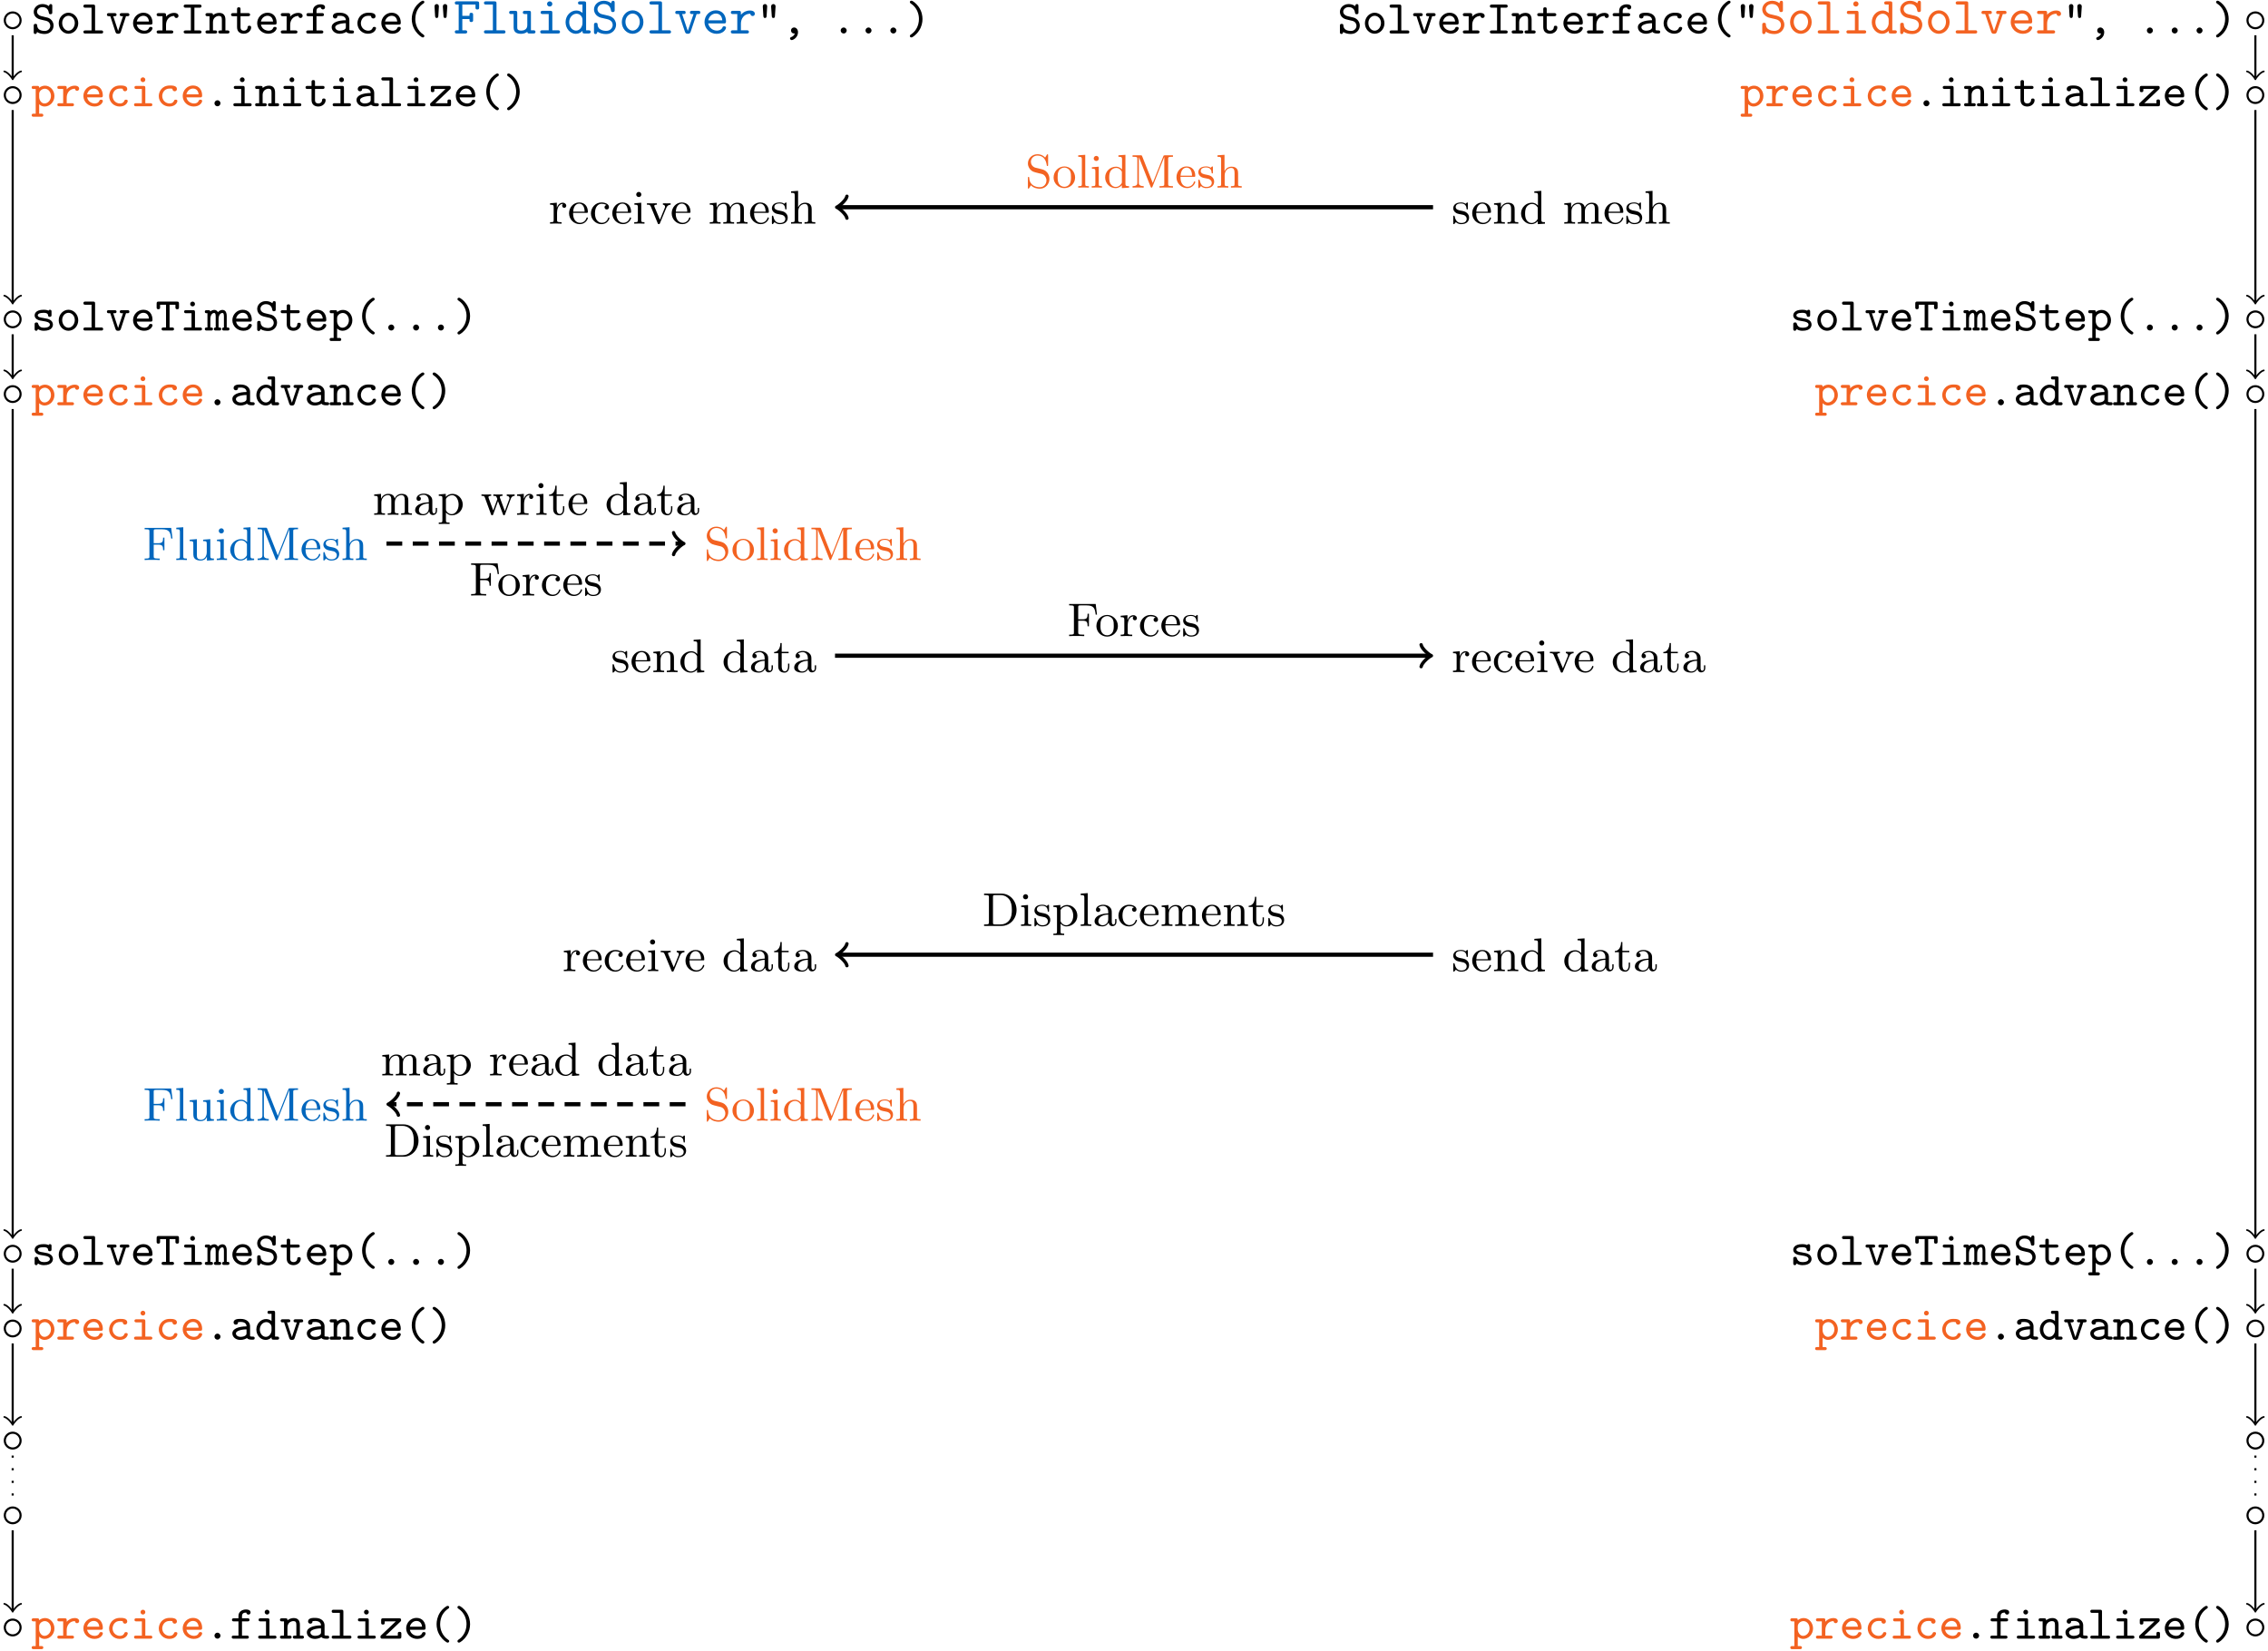<svg xmlns="http://www.w3.org/2000/svg" xmlns:xlink="http://www.w3.org/1999/xlink" width="430pt" height="313pt" version="1.1" viewBox="0 0 430 313"><defs><g><symbol id="glyph0-0" overflow="visible"><path style="stroke:none"/></symbol><symbol id="glyph0-1" overflow="visible"><path style="stroke:none" d="M 3.984 -5.203 C 3.984 -5.344 3.984 -5.578 3.703 -5.578 C 3.5 -5.578 3.422 -5.469 3.359 -5.188 C 2.875 -5.547 2.344 -5.578 2.125 -5.578 C 1.141 -5.578 0.469 -4.875 0.469 -4.094 C 0.469 -3.609 0.719 -3.281 0.812 -3.172 C 1.188 -2.781 1.453 -2.719 2.125 -2.562 C 2.219 -2.531 2.828 -2.391 2.859 -2.391 C 3.438 -2.219 3.609 -1.766 3.609 -1.453 C 3.609 -0.984 3.219 -0.484 2.562 -0.484 C 2.188 -0.484 1.828 -0.562 1.594 -0.703 C 1.172 -0.953 1.141 -1.328 1.125 -1.5 C 1.125 -1.641 1.109 -1.828 0.797 -1.828 C 0.469 -1.828 0.469 -1.609 0.469 -1.438 L 0.469 -0.281 C 0.469 -0.141 0.469 0.094 0.75 0.094 C 0.953 0.094 1.031 -0.016 1.094 -0.281 C 1.5 0 2.094 0.094 2.547 0.094 C 3.594 0.094 4.234 -0.688 4.234 -1.5 C 4.234 -1.781 4.156 -2.141 3.875 -2.5 C 3.531 -2.922 3.109 -3.016 2.781 -3.078 C 2.594 -3.125 1.938 -3.281 1.828 -3.312 C 1.422 -3.422 1.094 -3.734 1.094 -4.141 C 1.094 -4.578 1.516 -5 2.125 -5 C 3.156 -5 3.297 -4.156 3.328 -3.938 C 3.359 -3.672 3.516 -3.656 3.656 -3.656 C 3.984 -3.656 3.984 -3.859 3.984 -4.031 Z M 3.984 -5.203"/></symbol><symbol id="glyph0-2" overflow="visible"><path style="stroke:none" d="M 4.203 -1.938 C 4.203 -3.047 3.359 -3.938 2.344 -3.938 C 1.344 -3.938 0.5 -3.047 0.5 -1.938 C 0.5 -0.828 1.344 0.047 2.344 0.047 C 3.359 0.047 4.203 -0.828 4.203 -1.938 Z M 2.344 -0.531 C 1.688 -0.531 1.156 -1.188 1.156 -2 C 1.156 -2.797 1.734 -3.359 2.344 -3.359 C 2.984 -3.359 3.547 -2.797 3.547 -2 C 3.547 -1.188 3 -0.531 2.344 -0.531 Z M 2.344 -0.531"/></symbol><symbol id="glyph0-3" overflow="visible"><path style="stroke:none" d="M 2.688 -5.109 C 2.688 -5.406 2.609 -5.484 2.312 -5.484 L 0.859 -5.484 C 0.719 -5.484 0.469 -5.484 0.469 -5.188 C 0.469 -4.891 0.703 -4.891 0.859 -4.891 L 2.016 -4.891 L 2.016 -0.578 L 0.859 -0.578 C 0.719 -0.578 0.469 -0.578 0.469 -0.297 C 0.469 0 0.703 0 0.859 0 L 3.844 0 C 3.984 0 4.219 0 4.219 -0.281 C 4.219 -0.578 3.984 -0.578 3.844 -0.578 L 2.688 -0.578 Z M 2.688 -5.109"/></symbol><symbol id="glyph0-4" overflow="visible"><path style="stroke:none" d="M 3.844 -3.281 L 4.094 -3.281 C 4.234 -3.281 4.484 -3.281 4.484 -3.562 C 4.484 -3.859 4.25 -3.859 4.094 -3.859 L 3.047 -3.859 C 2.922 -3.859 2.656 -3.859 2.656 -3.578 C 2.656 -3.281 2.906 -3.281 3.047 -3.281 L 3.281 -3.281 L 2.344 -0.484 L 1.422 -3.281 L 1.656 -3.281 C 1.781 -3.281 2.047 -3.281 2.047 -3.562 C 2.047 -3.859 1.797 -3.859 1.656 -3.859 L 0.594 -3.859 C 0.469 -3.859 0.219 -3.859 0.219 -3.578 C 0.219 -3.281 0.453 -3.281 0.594 -3.281 L 0.859 -3.281 L 1.844 -0.281 C 1.953 0.047 2.156 0.047 2.344 0.047 C 2.516 0.047 2.75 0.047 2.859 -0.281 Z M 3.844 -3.281"/></symbol><symbol id="glyph0-5" overflow="visible"><path style="stroke:none" d="M 3.781 -1.688 C 3.969 -1.688 4.156 -1.688 4.156 -2.031 C 4.156 -3.078 3.578 -3.938 2.422 -3.938 C 1.328 -3.938 0.469 -3.016 0.469 -1.953 C 0.469 -0.844 1.406 0.047 2.562 0.047 C 3.766 0.047 4.156 -0.766 4.156 -0.984 C 4.156 -1.172 4.031 -1.25 3.828 -1.25 C 3.703 -1.25 3.594 -1.25 3.5 -1.047 C 3.297 -0.531 2.719 -0.531 2.625 -0.531 C 2.094 -0.531 1.344 -0.844 1.172 -1.688 Z M 1.172 -2.266 C 1.344 -3 1.906 -3.359 2.422 -3.359 C 3.047 -3.359 3.422 -2.938 3.484 -2.266 Z M 1.172 -2.266"/></symbol><symbol id="glyph0-6" overflow="visible"><path style="stroke:none" d="M 2.016 -1.656 C 2.016 -2.562 2.609 -3.328 3.578 -3.328 C 3.609 -3 3.859 -2.938 3.969 -2.938 C 4.172 -2.938 4.375 -3.078 4.375 -3.344 C 4.375 -3.5 4.266 -3.906 3.516 -3.906 C 3 -3.906 2.438 -3.688 2.016 -3.203 L 2.016 -3.484 C 2.016 -3.781 1.938 -3.859 1.625 -3.859 L 0.625 -3.859 C 0.5 -3.859 0.234 -3.859 0.234 -3.578 C 0.234 -3.281 0.484 -3.281 0.625 -3.281 L 1.344 -3.281 L 1.344 -0.578 L 0.625 -0.578 C 0.5 -0.578 0.234 -0.578 0.234 -0.297 C 0.234 0 0.484 0 0.625 0 L 3 0 C 3.125 0 3.391 0 3.391 -0.281 C 3.391 -0.578 3.141 -0.578 3 -0.578 L 2.016 -0.578 Z M 2.016 -1.656"/></symbol><symbol id="glyph0-7" overflow="visible"><path style="stroke:none" d="M 2.688 -4.891 L 3.656 -4.891 C 3.781 -4.891 4.031 -4.891 4.031 -5.188 C 4.031 -5.484 3.781 -5.484 3.656 -5.484 L 1.047 -5.484 C 0.922 -5.484 0.656 -5.484 0.656 -5.188 C 0.656 -4.891 0.922 -4.891 1.047 -4.891 L 2.016 -4.891 L 2.016 -0.578 L 1.047 -0.578 C 0.922 -0.578 0.656 -0.578 0.656 -0.297 C 0.656 0 0.922 0 1.047 0 L 3.656 0 C 3.781 0 4.031 0 4.031 -0.281 C 4.031 -0.578 3.781 -0.578 3.656 -0.578 L 2.688 -0.578 Z M 2.688 -4.891"/></symbol><symbol id="glyph0-8" overflow="visible"><path style="stroke:none" d="M 3.859 -2.625 C 3.859 -3.5 3.422 -3.906 2.688 -3.906 C 2.266 -3.906 1.844 -3.766 1.5 -3.469 C 1.5 -3.719 1.5 -3.859 1.125 -3.859 L 0.453 -3.859 C 0.328 -3.859 0.078 -3.859 0.078 -3.578 C 0.078 -3.281 0.312 -3.281 0.453 -3.281 L 0.844 -3.281 L 0.844 -0.578 L 0.453 -0.578 C 0.328 -0.578 0.078 -0.578 0.078 -0.297 C 0.078 0 0.312 0 0.453 0 L 1.906 0 C 2.031 0 2.281 0 2.281 -0.281 C 2.281 -0.578 2.031 -0.578 1.906 -0.578 L 1.5 -0.578 L 1.5 -2.141 C 1.5 -3.016 2.188 -3.328 2.625 -3.328 C 3.062 -3.328 3.188 -3.109 3.188 -2.578 L 3.188 -0.578 L 2.906 -0.578 C 2.781 -0.578 2.516 -0.578 2.516 -0.297 C 2.516 0 2.766 0 2.906 0 L 4.25 0 C 4.375 0 4.625 0 4.625 -0.281 C 4.625 -0.578 4.391 -0.578 4.25 -0.578 L 3.859 -0.578 Z M 3.859 -2.625"/></symbol><symbol id="glyph0-9" overflow="visible"><path style="stroke:none" d="M 2.016 -3.281 L 3.438 -3.281 C 3.562 -3.281 3.828 -3.281 3.828 -3.562 C 3.828 -3.859 3.578 -3.859 3.438 -3.859 L 2.016 -3.859 L 2.016 -4.594 C 2.016 -4.766 2.016 -4.969 1.688 -4.969 C 1.359 -4.969 1.359 -4.766 1.359 -4.578 L 1.359 -3.859 L 0.609 -3.859 C 0.469 -3.859 0.219 -3.859 0.219 -3.562 C 0.219 -3.281 0.469 -3.281 0.594 -3.281 L 1.359 -3.281 L 1.359 -1.203 C 1.359 -0.266 2 0.047 2.641 0.047 C 3.406 0.047 4.031 -0.5 4.031 -1.156 C 4.031 -1.469 3.797 -1.469 3.688 -1.469 C 3.547 -1.469 3.375 -1.453 3.359 -1.172 C 3.344 -0.734 2.984 -0.531 2.688 -0.531 C 2.016 -0.531 2.016 -1.016 2.016 -1.234 Z M 2.016 -3.281"/></symbol><symbol id="glyph0-10" overflow="visible"><path style="stroke:none" d="M 2.297 -3.281 L 3.344 -3.281 C 3.469 -3.281 3.719 -3.281 3.719 -3.562 C 3.719 -3.859 3.484 -3.859 3.344 -3.859 L 2.297 -3.859 L 2.297 -4.281 C 2.297 -4.938 2.844 -4.938 3.109 -4.938 C 3.141 -4.703 3.328 -4.562 3.516 -4.562 C 3.688 -4.562 3.922 -4.688 3.922 -4.969 C 3.922 -5.531 3.188 -5.531 3.047 -5.531 C 2.359 -5.531 1.625 -5.141 1.625 -4.312 L 1.625 -3.859 L 0.766 -3.859 C 0.625 -3.859 0.391 -3.859 0.391 -3.562 C 0.391 -3.281 0.625 -3.281 0.766 -3.281 L 1.625 -3.281 L 1.625 -0.578 L 0.719 -0.578 C 0.594 -0.578 0.344 -0.578 0.344 -0.297 C 0.344 0 0.594 0 0.719 0 L 3.203 0 C 3.328 0 3.594 0 3.594 -0.281 C 3.594 -0.578 3.344 -0.578 3.203 -0.578 L 2.297 -0.578 Z M 2.297 -3.281"/></symbol><symbol id="glyph0-11" overflow="visible"><path style="stroke:none" d="M 3.828 -2.531 C 3.828 -3.234 3.281 -3.938 2.031 -3.938 C 1.609 -3.938 0.703 -3.938 0.703 -3.266 C 0.703 -3 0.906 -2.844 1.125 -2.844 C 1.266 -2.844 1.547 -2.891 1.547 -3.328 C 1.797 -3.359 1.953 -3.359 2.031 -3.359 C 2.75 -3.359 3.156 -3.062 3.156 -2.516 C 1.656 -2.5 0.469 -2.078 0.469 -1.188 C 0.469 -0.516 1.094 0.047 1.969 0.047 C 2.078 0.047 2.75 0.047 3.234 -0.312 C 3.453 0 3.938 0 4.234 0 C 4.484 0 4.703 0 4.703 -0.297 C 4.703 -0.578 4.453 -0.578 4.312 -0.578 C 4.172 -0.578 3.984 -0.578 3.828 -0.641 Z M 3.156 -1.266 C 3.156 -1.062 3.156 -0.875 2.797 -0.688 C 2.469 -0.531 2.078 -0.531 2.031 -0.531 C 1.5 -0.531 1.141 -0.828 1.141 -1.188 C 1.141 -1.625 2.047 -1.938 3.156 -1.953 Z M 3.156 -1.266"/></symbol><symbol id="glyph0-12" overflow="visible"><path style="stroke:none" d="M 4.172 -0.984 C 4.172 -1.172 4.047 -1.25 3.844 -1.25 C 3.734 -1.25 3.609 -1.25 3.531 -1.047 C 3.469 -0.922 3.312 -0.531 2.688 -0.531 C 1.922 -0.531 1.297 -1.156 1.297 -1.938 C 1.297 -2.391 1.578 -3.359 2.719 -3.359 C 2.875 -3.359 3 -3.344 3.047 -3.344 C 3.219 -3.328 3.234 -3.312 3.234 -3.234 C 3.266 -2.938 3.5 -2.844 3.656 -2.844 C 3.891 -2.844 4.078 -3.016 4.078 -3.266 C 4.078 -3.938 3.156 -3.938 2.734 -3.938 C 1.188 -3.938 0.641 -2.719 0.641 -1.938 C 0.641 -0.844 1.516 0.047 2.625 0.047 C 3.906 0.047 4.172 -0.844 4.172 -0.984 Z M 4.172 -0.984"/></symbol><symbol id="glyph0-13" overflow="visible"><path style="stroke:none" d="M 3.922 0.469 C 3.922 0.328 3.828 0.281 3.75 0.219 C 2.562 -0.562 2.203 -1.797 2.203 -2.734 C 2.203 -3.422 2.391 -4 2.578 -4.406 C 2.938 -5.078 3.375 -5.453 3.797 -5.734 C 3.859 -5.781 3.922 -5.859 3.922 -5.953 C 3.922 -6.047 3.859 -6.219 3.625 -6.219 C 3.422 -6.219 2.656 -5.703 2.156 -4.922 C 1.688 -4.172 1.531 -3.375 1.531 -2.75 C 1.531 -2.141 1.656 -1.297 2.25 -0.438 C 2.688 0.203 3.406 0.75 3.625 0.75 C 3.859 0.75 3.922 0.562 3.922 0.469 Z M 3.922 0.469"/></symbol><symbol id="glyph0-14" overflow="visible"><path style="stroke:none" d="M 1.969 -5.141 C 1.969 -5.469 1.719 -5.578 1.562 -5.578 C 1.438 -5.578 1.109 -5.5 1.141 -5.062 L 1.25 -3.281 C 1.281 -3.047 1.359 -2.938 1.562 -2.938 C 1.734 -2.938 1.844 -3.047 1.859 -3.266 Z M 3.562 -5.141 C 3.562 -5.469 3.297 -5.578 3.141 -5.578 C 3.016 -5.578 2.703 -5.5 2.719 -5.062 L 2.844 -3.281 C 2.859 -3.047 2.938 -2.938 3.141 -2.938 C 3.328 -2.938 3.438 -3.047 3.438 -3.266 Z M 3.562 -5.141"/></symbol><symbol id="glyph0-15" overflow="visible"><path style="stroke:none" d="M 2.5 -0.016 C 2.453 0.172 2.297 0.516 1.844 0.672 C 1.766 0.703 1.594 0.75 1.594 0.953 C 1.594 1.078 1.734 1.25 1.906 1.25 C 2.188 1.25 3.109 0.766 3.109 -0.234 C 3.109 -0.75 2.781 -1.141 2.359 -1.141 C 2.016 -1.141 1.781 -0.875 1.781 -0.578 C 1.781 -0.234 2.031 0 2.359 0 C 2.422 0 2.484 -0.016 2.5 -0.016 Z M 2.5 -0.016"/></symbol><symbol id="glyph0-16" overflow="visible"><path style="stroke:none" d="M 2.922 -0.562 C 2.922 -0.891 2.641 -1.141 2.359 -1.141 C 2.031 -1.141 1.781 -0.859 1.781 -0.578 C 1.781 -0.234 2.062 0 2.344 0 C 2.688 0 2.922 -0.281 2.922 -0.562 Z M 2.922 -0.562"/></symbol><symbol id="glyph0-17" overflow="visible"><path style="stroke:none" d="M 3.172 -2.734 C 3.172 -3.344 3.047 -4.188 2.453 -5.047 C 2.016 -5.688 1.312 -6.219 1.078 -6.219 C 0.828 -6.219 0.781 -6.031 0.781 -5.953 C 0.781 -5.812 0.875 -5.75 0.953 -5.688 C 2.141 -4.922 2.5 -3.672 2.5 -2.75 C 2.5 -2.062 2.312 -1.484 2.109 -1.078 C 1.766 -0.391 1.312 -0.031 0.891 0.25 C 0.828 0.312 0.781 0.391 0.781 0.469 C 0.781 0.562 0.828 0.75 1.078 0.75 C 1.281 0.75 2.031 0.219 2.531 -0.562 C 3.016 -1.297 3.172 -2.094 3.172 -2.734 Z M 3.172 -2.734"/></symbol><symbol id="glyph0-18" overflow="visible"><path style="stroke:none" d="M 1.906 1.984 C 2.031 1.984 2.281 1.984 2.281 1.703 C 2.281 1.406 2.031 1.406 1.906 1.406 L 1.5 1.406 L 1.5 -0.391 C 1.781 -0.109 2.141 0.047 2.531 0.047 C 3.531 0.047 4.391 -0.812 4.391 -1.938 C 4.391 -3 3.625 -3.906 2.625 -3.906 C 2.203 -3.906 1.828 -3.766 1.5 -3.5 C 1.5 -3.828 1.391 -3.859 1.125 -3.859 L 0.453 -3.859 C 0.328 -3.859 0.078 -3.859 0.078 -3.578 C 0.078 -3.281 0.312 -3.281 0.453 -3.281 L 0.844 -3.281 L 0.844 1.406 L 0.453 1.406 C 0.328 1.406 0.078 1.406 0.078 1.688 C 0.078 1.984 0.312 1.984 0.453 1.984 Z M 1.5 -2.359 C 1.5 -2.891 2.031 -3.328 2.578 -3.328 C 3.203 -3.328 3.734 -2.719 3.734 -1.938 C 3.734 -1.141 3.141 -0.531 2.5 -0.531 C 1.859 -0.531 1.5 -1.266 1.5 -1.734 Z M 1.5 -2.359"/></symbol><symbol id="glyph0-19" overflow="visible"><path style="stroke:none" d="M 2.797 -5.031 C 2.797 -5.281 2.594 -5.484 2.344 -5.484 C 2.094 -5.484 1.891 -5.281 1.891 -5.031 C 1.891 -4.781 2.094 -4.578 2.344 -4.578 C 2.594 -4.578 2.797 -4.781 2.797 -5.031 Z M 1.125 -3.859 C 0.984 -3.859 0.734 -3.859 0.734 -3.578 C 0.734 -3.281 0.984 -3.281 1.125 -3.281 L 2.141 -3.281 L 2.141 -0.578 L 1.047 -0.578 C 0.922 -0.578 0.656 -0.578 0.656 -0.297 C 0.656 0 0.906 0 1.047 0 L 3.734 0 C 3.859 0 4.125 0 4.125 -0.281 C 4.125 -0.578 3.875 -0.578 3.734 -0.578 L 2.797 -0.578 L 2.797 -3.484 C 2.797 -3.781 2.719 -3.859 2.422 -3.859 Z M 1.125 -3.859"/></symbol><symbol id="glyph0-20" overflow="visible"><path style="stroke:none" d="M 4.094 -3.234 C 4.219 -3.359 4.219 -3.438 4.219 -3.531 C 4.219 -3.859 4.016 -3.859 3.844 -3.859 L 0.828 -3.859 C 0.516 -3.859 0.438 -3.797 0.438 -3.484 L 0.438 -3.047 C 0.438 -2.875 0.438 -2.672 0.766 -2.672 C 1.109 -2.672 1.109 -2.875 1.109 -3.047 L 1.109 -3.281 L 3.219 -3.281 L 0.422 -0.625 C 0.297 -0.516 0.297 -0.438 0.297 -0.328 C 0.297 0 0.5 0 0.688 0 L 3.891 0 C 4.172 0 4.266 -0.078 4.266 -0.375 L 4.266 -0.922 C 4.266 -1.094 4.266 -1.297 3.922 -1.297 C 3.594 -1.297 3.594 -1.094 3.594 -0.922 L 3.594 -0.578 L 1.297 -0.578 Z M 4.094 -3.234"/></symbol><symbol id="glyph0-21" overflow="visible"><path style="stroke:none" d="M 3.844 -3.562 C 3.844 -3.688 3.844 -3.938 3.562 -3.938 C 3.359 -3.938 3.312 -3.828 3.281 -3.766 C 2.938 -3.938 2.5 -3.938 2.344 -3.938 C 0.781 -3.938 0.641 -3.125 0.641 -2.875 C 0.641 -2.391 1 -2.172 1.109 -2.109 C 1.422 -1.922 1.672 -1.875 2.594 -1.734 C 2.828 -1.688 3.531 -1.578 3.531 -1.125 C 3.531 -0.859 3.281 -0.531 2.406 -0.531 C 1.859 -0.531 1.5 -0.719 1.328 -1.25 C 1.266 -1.438 1.234 -1.531 0.984 -1.531 C 0.641 -1.531 0.641 -1.328 0.641 -1.141 L 0.641 -0.328 C 0.641 -0.203 0.641 0.047 0.938 0.047 C 1.062 0.047 1.188 -0.016 1.266 -0.266 C 1.719 0.047 2.234 0.047 2.406 0.047 C 3.906 0.047 4.109 -0.781 4.109 -1.125 C 4.109 -1.562 3.844 -1.844 3.625 -1.984 C 3.266 -2.203 3.047 -2.25 2.203 -2.391 C 1.828 -2.438 1.234 -2.531 1.234 -2.875 C 1.234 -3.109 1.516 -3.359 2.328 -3.359 C 3.141 -3.359 3.172 -3.047 3.188 -2.859 C 3.203 -2.594 3.438 -2.594 3.516 -2.594 C 3.844 -2.594 3.844 -2.812 3.844 -2.984 Z M 3.844 -3.562"/></symbol><symbol id="glyph0-22" overflow="visible"><path style="stroke:none" d="M 2.688 -4.891 L 3.797 -4.891 L 3.797 -4.406 C 3.797 -4.25 3.797 -4.031 4.141 -4.031 C 4.469 -4.031 4.469 -4.25 4.469 -4.406 L 4.469 -5.109 C 4.469 -5.406 4.391 -5.484 4.094 -5.484 L 0.625 -5.484 C 0.312 -5.484 0.234 -5.406 0.234 -5.094 L 0.234 -4.406 C 0.234 -4.25 0.234 -4.031 0.562 -4.031 C 0.891 -4.031 0.891 -4.25 0.891 -4.406 L 0.891 -4.891 L 2.016 -4.891 L 2.016 -0.578 L 1.562 -0.578 C 1.438 -0.578 1.172 -0.578 1.172 -0.297 C 1.172 0 1.422 0 1.562 0 L 3.141 0 C 3.266 0 3.531 0 3.531 -0.281 C 3.531 -0.578 3.281 -0.578 3.141 -0.578 L 2.688 -0.578 Z M 2.688 -4.891"/></symbol><symbol id="glyph0-23" overflow="visible"><path style="stroke:none" d="M 4.109 -2.703 C 4.109 -2.906 4.109 -3.906 3.312 -3.906 C 3.234 -3.906 2.797 -3.906 2.438 -3.469 C 2.406 -3.5 2.25 -3.906 1.766 -3.906 C 1.547 -3.906 1.25 -3.844 1 -3.609 C 0.953 -3.859 0.781 -3.859 0.625 -3.859 L 0.328 -3.859 C 0.188 -3.859 -0.047 -3.859 -0.047 -3.578 C -0.047 -3.281 0.141 -3.281 0.453 -3.281 L 0.453 -0.578 C 0.141 -0.578 -0.047 -0.578 -0.047 -0.281 C -0.047 0 0.188 0 0.328 0 L 1.125 0 C 1.266 0 1.5 0 1.5 -0.281 C 1.5 -0.578 1.312 -0.578 1 -0.578 L 1 -2.156 C 1 -2.922 1.359 -3.328 1.719 -3.328 C 1.906 -3.328 2.016 -3.203 2.016 -2.641 L 2.016 -0.578 C 1.938 -0.578 1.672 -0.578 1.672 -0.297 C 1.672 0 1.922 0 2.047 0 L 2.688 0 C 2.828 0 3.062 0 3.062 -0.281 C 3.062 -0.578 2.875 -0.578 2.562 -0.578 L 2.562 -2.156 C 2.562 -2.922 2.922 -3.328 3.281 -3.328 C 3.469 -3.328 3.578 -3.203 3.578 -2.641 L 3.578 -0.578 C 3.5 -0.578 3.234 -0.578 3.234 -0.297 C 3.234 0 3.484 0 3.609 0 L 4.25 0 C 4.391 0 4.625 0 4.625 -0.281 C 4.625 -0.578 4.438 -0.578 4.109 -0.578 Z M 4.109 -2.703"/></symbol><symbol id="glyph0-24" overflow="visible"><path style="stroke:none" d="M 3.859 -5.109 C 3.859 -5.406 3.781 -5.484 3.484 -5.484 L 2.797 -5.484 C 2.672 -5.484 2.422 -5.484 2.422 -5.188 C 2.422 -4.891 2.656 -4.891 2.797 -4.891 L 3.188 -4.891 L 3.188 -3.531 C 3 -3.703 2.641 -3.906 2.156 -3.906 C 1.172 -3.906 0.312 -3.047 0.312 -1.922 C 0.312 -0.828 1.109 0.047 2.078 0.047 C 2.484 0.047 2.875 -0.109 3.188 -0.438 C 3.188 -0.156 3.188 0 3.562 0 L 4.25 0 C 4.375 0 4.625 0 4.625 -0.281 C 4.625 -0.578 4.391 -0.578 4.25 -0.578 L 3.859 -0.578 Z M 3.188 -1.75 C 3.188 -1.266 2.797 -0.531 2.109 -0.531 C 1.5 -0.531 0.969 -1.141 0.969 -1.922 C 0.969 -2.719 1.547 -3.328 2.203 -3.328 C 2.75 -3.328 3.188 -2.859 3.188 -2.375 Z M 3.188 -1.75"/></symbol><symbol id="glyph1-0" overflow="visible"><path style="stroke:none"/></symbol><symbol id="glyph1-1" overflow="visible"><path style="stroke:none" d="M 1.703 -2.734 L 3.062 -2.734 C 3.062 -2.328 3.062 -2.172 3.406 -2.172 C 3.75 -2.172 3.75 -2.391 3.75 -2.578 L 3.75 -3.516 C 3.75 -3.703 3.75 -3.922 3.406 -3.922 C 3.062 -3.922 3.062 -3.766 3.062 -3.344 L 1.703 -3.344 L 1.703 -5.484 L 4.203 -5.484 L 4.203 -4.953 C 4.203 -4.766 4.203 -4.547 4.531 -4.547 C 4.891 -4.547 4.891 -4.75 4.891 -4.953 L 4.891 -5.688 C 4.891 -5.984 4.828 -6.094 4.484 -6.094 L 0.688 -6.094 C 0.531 -6.094 0.281 -6.094 0.281 -5.781 C 0.281 -5.484 0.531 -5.484 0.688 -5.484 L 1.016 -5.484 L 1.016 -0.609 L 0.688 -0.609 C 0.531 -0.609 0.281 -0.609 0.281 -0.297 C 0.281 0 0.531 0 0.688 0 L 2.219 0 C 2.375 0 2.625 0 2.625 -0.297 C 2.625 -0.609 2.375 -0.609 2.219 -0.609 L 1.703 -0.609 Z M 1.703 -2.734"/></symbol><symbol id="glyph1-2" overflow="visible"><path style="stroke:none" d="M 2.953 -5.688 C 2.953 -5.984 2.906 -6.094 2.562 -6.094 L 0.984 -6.094 C 0.828 -6.094 0.578 -6.094 0.578 -5.781 C 0.578 -5.484 0.844 -5.484 0.984 -5.484 L 2.266 -5.484 L 2.266 -0.609 L 0.984 -0.609 C 0.828 -0.609 0.578 -0.609 0.578 -0.297 C 0.578 0 0.844 0 0.984 0 L 4.25 0 C 4.406 0 4.656 0 4.656 -0.297 C 4.656 -0.609 4.422 -0.609 4.25 -0.609 L 2.953 -0.609 Z M 2.953 -5.688"/></symbol><symbol id="glyph1-3" overflow="visible"><path style="stroke:none" d="M 3.562 -0.312 C 3.578 0 3.781 0 3.969 0 L 4.688 0 C 4.859 0 5.109 0 5.109 -0.312 C 5.109 -0.609 4.844 -0.609 4.703 -0.609 L 4.25 -0.609 L 4.25 -3.891 C 4.25 -4.203 4.203 -4.297 3.859 -4.297 L 3.125 -4.297 C 2.969 -4.297 2.719 -4.297 2.719 -3.984 C 2.719 -3.688 2.984 -3.688 3.125 -3.688 L 3.562 -3.688 L 3.562 -1.562 C 3.562 -0.672 2.766 -0.547 2.438 -0.547 C 1.656 -0.547 1.656 -0.875 1.656 -1.203 L 1.656 -3.891 C 1.656 -4.203 1.594 -4.297 1.25 -4.297 L 0.531 -4.297 C 0.375 -4.297 0.125 -4.297 0.125 -3.984 C 0.125 -3.688 0.375 -3.688 0.516 -3.688 L 0.969 -3.688 L 0.969 -1.141 C 0.969 -0.172 1.656 0.062 2.375 0.062 C 2.797 0.062 3.203 -0.047 3.562 -0.312 Z M 3.562 -0.312"/></symbol><symbol id="glyph1-4" overflow="visible"><path style="stroke:none" d="M 3.078 -3.891 C 3.078 -4.203 3.016 -4.297 2.688 -4.297 L 1.266 -4.297 C 1.109 -4.297 0.859 -4.297 0.859 -4 C 0.859 -3.688 1.109 -3.688 1.266 -3.688 L 2.391 -3.688 L 2.391 -0.609 L 1.188 -0.609 C 1.031 -0.609 0.781 -0.609 0.781 -0.297 C 0.781 0 1.031 0 1.188 0 L 4.125 0 C 4.281 0 4.531 0 4.531 -0.297 C 4.531 -0.609 4.281 -0.609 4.125 -0.609 L 3.078 -0.609 Z M 3.078 -5.609 C 3.078 -5.875 2.859 -6.094 2.578 -6.094 C 2.297 -6.094 2.078 -5.875 2.078 -5.609 C 2.078 -5.328 2.297 -5.109 2.578 -5.109 C 2.859 -5.109 3.078 -5.328 3.078 -5.609 Z M 3.078 -5.609"/></symbol><symbol id="glyph1-5" overflow="visible"><path style="stroke:none" d="M 3.562 -0.5 C 3.562 -0.141 3.562 0 3.969 0 L 4.688 0 C 4.859 0 5.109 0 5.109 -0.312 C 5.109 -0.609 4.844 -0.609 4.703 -0.609 L 4.25 -0.609 L 4.25 -5.688 C 4.25 -5.984 4.203 -6.094 3.859 -6.094 L 3.125 -6.094 C 2.969 -6.094 2.719 -6.094 2.719 -5.781 C 2.719 -5.484 2.984 -5.484 3.125 -5.484 L 3.562 -5.484 L 3.562 -3.906 C 3.234 -4.203 2.828 -4.359 2.406 -4.359 C 1.312 -4.359 0.359 -3.406 0.359 -2.141 C 0.359 -0.906 1.25 0.062 2.312 0.062 C 2.875 0.062 3.297 -0.203 3.562 -0.5 Z M 3.562 -2.641 L 3.562 -1.938 C 3.562 -1.375 3.125 -0.547 2.359 -0.547 C 1.641 -0.547 1.047 -1.25 1.047 -2.141 C 1.047 -3.094 1.75 -3.75 2.438 -3.75 C 3.078 -3.75 3.562 -3.188 3.562 -2.641 Z M 3.562 -2.641"/></symbol><symbol id="glyph1-6" overflow="visible"><path style="stroke:none" d="M 2.953 -2.734 C 3.234 -2.672 4.062 -2.469 4.062 -1.609 C 4.062 -1.094 3.625 -0.5 2.844 -0.5 C 2.562 -0.5 2.078 -0.531 1.672 -0.812 C 1.25 -1.078 1.219 -1.5 1.203 -1.672 C 1.203 -1.844 1.188 -2.031 0.875 -2.031 C 0.516 -2.031 0.516 -1.812 0.516 -1.609 L 0.516 -0.297 C 0.516 -0.141 0.516 0.109 0.812 0.109 C 1.031 0.109 1.094 -0.031 1.188 -0.344 C 1.578 -0.047 2.188 0.109 2.828 0.109 C 3.984 0.109 4.703 -0.766 4.703 -1.656 C 4.703 -2.297 4.344 -2.719 4.234 -2.844 C 3.812 -3.234 3.547 -3.312 2.766 -3.484 L 1.969 -3.672 C 1.547 -3.781 1.172 -4.141 1.172 -4.609 C 1.172 -5.109 1.656 -5.594 2.359 -5.594 C 3.531 -5.594 3.688 -4.656 3.75 -4.344 C 3.781 -4.125 3.891 -4.062 4.094 -4.062 C 4.438 -4.062 4.438 -4.281 4.438 -4.469 L 4.438 -5.797 C 4.438 -5.953 4.438 -6.203 4.141 -6.203 C 3.891 -6.203 3.844 -6.031 3.766 -5.734 C 3.359 -6.078 2.828 -6.203 2.375 -6.203 C 1.266 -6.203 0.516 -5.406 0.516 -4.562 C 0.516 -3.891 0.984 -3.234 1.797 -3 C 1.844 -2.984 2.812 -2.766 2.953 -2.734 Z M 2.953 -2.734"/></symbol><symbol id="glyph1-7" overflow="visible"><path style="stroke:none" d="M 4.656 -2.156 C 4.656 -3.406 3.734 -4.391 2.609 -4.391 C 1.5 -4.391 0.562 -3.406 0.562 -2.156 C 0.562 -0.891 1.516 0.062 2.609 0.062 C 3.703 0.062 4.656 -0.891 4.656 -2.156 Z M 2.609 -0.547 C 1.875 -0.547 1.25 -1.297 1.25 -2.219 C 1.25 -3.125 1.906 -3.781 2.609 -3.781 C 3.328 -3.781 3.969 -3.125 3.969 -2.219 C 3.969 -1.297 3.344 -0.547 2.609 -0.547 Z M 2.609 -0.547"/></symbol><symbol id="glyph1-8" overflow="visible"><path style="stroke:none" d="M 4.281 -3.688 L 4.578 -3.688 C 4.734 -3.688 4.984 -3.688 4.984 -3.984 C 4.984 -4.297 4.75 -4.297 4.578 -4.297 L 3.422 -4.297 C 3.266 -4.297 3.016 -4.297 3.016 -4 C 3.016 -3.688 3.266 -3.688 3.422 -3.688 L 3.703 -3.688 L 2.609 -0.484 L 1.531 -3.688 L 1.797 -3.688 C 1.953 -3.688 2.203 -3.688 2.203 -3.984 C 2.203 -4.297 1.969 -4.297 1.797 -4.297 L 0.641 -4.297 C 0.484 -4.297 0.234 -4.297 0.234 -3.984 C 0.234 -3.688 0.484 -3.688 0.641 -3.688 L 0.938 -3.688 L 2.078 -0.297 C 2.203 0.047 2.406 0.047 2.609 0.047 C 2.797 0.047 3.031 0.047 3.141 -0.297 Z M 4.281 -3.688"/></symbol><symbol id="glyph1-9" overflow="visible"><path style="stroke:none" d="M 4.234 -1.906 C 4.438 -1.906 4.625 -1.906 4.625 -2.266 C 4.625 -3.406 3.984 -4.391 2.688 -4.391 C 1.5 -4.391 0.547 -3.391 0.547 -2.156 C 0.547 -0.953 1.562 0.062 2.844 0.062 C 4.156 0.062 4.625 -0.844 4.625 -1.094 C 4.625 -1.359 4.344 -1.359 4.281 -1.359 C 4.094 -1.359 4.016 -1.328 3.953 -1.141 C 3.734 -0.641 3.188 -0.547 2.906 -0.547 C 2.156 -0.547 1.422 -1.047 1.25 -1.906 Z M 1.266 -2.5 C 1.406 -3.234 2 -3.781 2.688 -3.781 C 3.203 -3.781 3.828 -3.531 3.922 -2.5 Z M 1.266 -2.5"/></symbol><symbol id="glyph1-10" overflow="visible"><path style="stroke:none" d="M 2.219 -1.859 C 2.219 -2.797 2.797 -3.75 4 -3.75 C 4.016 -3.516 4.188 -3.312 4.438 -3.312 C 4.656 -3.312 4.859 -3.469 4.859 -3.734 C 4.859 -3.938 4.734 -4.359 3.906 -4.359 C 3.406 -4.359 2.766 -4.172 2.219 -3.547 L 2.219 -3.891 C 2.219 -4.203 2.156 -4.297 1.812 -4.297 L 0.719 -4.297 C 0.562 -4.297 0.312 -4.297 0.312 -4 C 0.312 -3.688 0.562 -3.688 0.719 -3.688 L 1.531 -3.688 L 1.531 -0.609 L 0.719 -0.609 C 0.562 -0.609 0.312 -0.609 0.312 -0.312 C 0.312 0 0.562 0 0.719 0 L 3.312 0 C 3.469 0 3.734 0 3.734 -0.297 C 3.734 -0.609 3.469 -0.609 3.312 -0.609 L 2.219 -0.609 Z M 2.219 -1.859"/></symbol><symbol id="glyph2-0" overflow="visible"><path style="stroke:none"/></symbol><symbol id="glyph2-1" overflow="visible"><path style="stroke:none" d="M 1.594 -2.047 C 1.594 -2.422 1.688 -3.734 2.719 -3.734 C 2.703 -3.719 2.562 -3.609 2.562 -3.406 C 2.562 -3.156 2.75 -3 2.953 -3 C 3.141 -3 3.344 -3.141 3.344 -3.406 C 3.344 -3.688 3.078 -3.969 2.672 -3.969 C 2.141 -3.969 1.766 -3.594 1.547 -3.031 L 1.547 -3.969 L 0.266 -3.859 L 0.266 -3.594 C 0.875 -3.594 0.953 -3.531 0.953 -3.078 L 0.953 -0.688 C 0.953 -0.281 0.859 -0.281 0.266 -0.281 L 0.266 0 C 0.75 -0.016 0.859 -0.031 1.312 -0.031 C 1.672 -0.031 1.891 -0.016 2.453 0 L 2.453 -0.281 L 2.281 -0.281 C 1.625 -0.281 1.594 -0.375 1.594 -0.703 Z M 1.594 -2.047"/></symbol><symbol id="glyph2-2" overflow="visible"><path style="stroke:none" d="M 3.594 -2.047 C 3.781 -2.047 3.828 -2.047 3.828 -2.25 C 3.828 -3.172 3.328 -4.016 2.172 -4.016 C 1.109 -4.016 0.266 -3.078 0.266 -1.969 C 0.266 -0.797 1.203 0.094 2.297 0.094 C 3.391 0.094 3.828 -0.859 3.828 -1.062 C 3.828 -1.125 3.781 -1.188 3.703 -1.188 C 3.609 -1.188 3.594 -1.125 3.578 -1.078 C 3.281 -0.172 2.469 -0.156 2.344 -0.156 C 1.906 -0.156 1.547 -0.391 1.344 -0.703 C 1.047 -1.141 1.031 -1.672 1.031 -2.047 Z M 1.047 -2.266 C 1.125 -3.656 1.922 -3.797 2.172 -3.797 C 2.672 -3.797 3.203 -3.422 3.219 -2.266 Z M 1.047 -2.266"/></symbol><symbol id="glyph2-3" overflow="visible"><path style="stroke:none" d="M 3.266 -3.531 C 3.078 -3.484 2.891 -3.359 2.891 -3.109 C 2.891 -2.875 3.078 -2.688 3.312 -2.688 C 3.547 -2.688 3.734 -2.844 3.734 -3.125 C 3.734 -3.672 3.109 -4.016 2.312 -4.016 C 1.172 -4.016 0.312 -3.062 0.312 -1.938 C 0.312 -0.781 1.234 0.094 2.297 0.094 C 3.547 0.094 3.828 -0.984 3.828 -1.062 C 3.828 -1.172 3.734 -1.172 3.703 -1.172 C 3.609 -1.172 3.609 -1.156 3.547 -1 C 3.344 -0.391 2.844 -0.156 2.391 -0.156 C 1.812 -0.156 1.078 -0.625 1.078 -1.953 C 1.078 -3.344 1.797 -3.766 2.328 -3.766 C 2.453 -3.766 2.938 -3.75 3.266 -3.531 Z M 3.266 -3.531"/></symbol><symbol id="glyph2-4" overflow="visible"><path style="stroke:none" d="M 1.656 -3.969 L 0.359 -3.859 L 0.359 -3.594 C 0.938 -3.594 1.016 -3.531 1.016 -3.094 L 1.016 -0.688 C 1.016 -0.281 0.922 -0.281 0.328 -0.281 L 0.328 0 C 0.719 -0.016 0.922 -0.031 1.312 -0.031 C 1.453 -0.031 1.828 -0.031 2.266 0 L 2.266 -0.281 C 1.688 -0.281 1.656 -0.328 1.656 -0.672 Z M 1.672 -5.531 C 1.672 -5.797 1.469 -6.016 1.188 -6.016 C 0.922 -6.016 0.703 -5.781 0.703 -5.531 C 0.703 -5.266 0.922 -5.047 1.188 -5.047 C 1.469 -5.047 1.672 -5.25 1.672 -5.531 Z M 1.672 -5.531"/></symbol><symbol id="glyph2-5" overflow="visible"><path style="stroke:none" d="M 1.609 -3.188 C 1.594 -3.234 1.562 -3.297 1.562 -3.359 C 1.562 -3.594 1.891 -3.594 2.062 -3.594 L 2.062 -3.859 C 1.672 -3.844 1.469 -3.844 1.078 -3.844 C 0.766 -3.844 0.5 -3.844 0.172 -3.859 L 0.172 -3.594 C 0.594 -3.594 0.766 -3.594 0.906 -3.25 L 2.219 -0.078 C 2.266 0.078 2.344 0.094 2.422 0.094 C 2.5 0.094 2.578 0.078 2.641 -0.078 L 3.859 -3.016 C 4.047 -3.469 4.359 -3.578 4.672 -3.594 L 4.672 -3.859 C 4.406 -3.844 4 -3.844 3.984 -3.844 C 3.734 -3.844 3.453 -3.844 3.203 -3.859 L 3.203 -3.594 C 3.469 -3.562 3.609 -3.438 3.609 -3.203 C 3.609 -3.109 3.609 -3.094 3.562 -3 L 2.641 -0.734 Z M 1.609 -3.188"/></symbol><symbol id="glyph2-6" overflow="visible"><path style="stroke:none" d="M 1.672 -2.328 C 1.672 -3.297 2.375 -3.734 2.906 -3.734 C 3.406 -3.734 3.562 -3.391 3.562 -2.766 L 3.562 -0.688 C 3.562 -0.281 3.469 -0.281 2.875 -0.281 L 2.875 0 C 3.297 -0.016 3.469 -0.031 3.891 -0.031 C 4.328 -0.031 4.438 -0.016 4.922 0 L 4.922 -0.281 C 4.328 -0.281 4.219 -0.281 4.219 -0.688 L 4.219 -2.328 C 4.219 -3.297 4.922 -3.734 5.469 -3.734 C 5.953 -3.734 6.109 -3.391 6.109 -2.766 L 6.109 -0.688 C 6.109 -0.281 6.016 -0.281 5.422 -0.281 L 5.422 0 C 5.844 -0.016 6.016 -0.031 6.453 -0.031 C 6.875 -0.031 7 -0.016 7.469 0 L 7.469 -0.281 C 7.016 -0.281 6.797 -0.281 6.781 -0.562 L 6.781 -2.281 C 6.781 -3.062 6.781 -3.312 6.484 -3.641 C 6.297 -3.859 5.938 -3.969 5.531 -3.969 C 4.875 -3.969 4.438 -3.594 4.188 -3.109 C 4.078 -3.641 3.719 -3.969 2.969 -3.969 C 2.25 -3.969 1.812 -3.5 1.625 -3.078 L 1.609 -3.078 L 1.609 -3.969 L 0.312 -3.859 L 0.312 -3.594 C 0.922 -3.594 1 -3.531 1 -3.078 L 1 -0.688 C 1 -0.281 0.906 -0.281 0.312 -0.281 L 0.312 0 C 0.734 -0.016 0.906 -0.031 1.344 -0.031 C 1.766 -0.031 1.891 -0.016 2.359 0 L 2.359 -0.281 C 1.766 -0.281 1.672 -0.281 1.672 -0.688 Z M 1.672 -2.328"/></symbol><symbol id="glyph2-7" overflow="visible"><path style="stroke:none" d="M 3.078 -3.781 C 3.078 -3.938 3.078 -4.016 2.984 -4.016 C 2.938 -4.016 2.922 -4.016 2.797 -3.906 C 2.781 -3.891 2.703 -3.812 2.641 -3.766 C 2.375 -3.969 2.094 -4.016 1.781 -4.016 C 0.594 -4.016 0.312 -3.359 0.312 -2.906 C 0.312 -2.625 0.438 -2.391 0.641 -2.188 C 0.938 -1.906 1.281 -1.844 1.734 -1.766 C 2.203 -1.672 2.344 -1.656 2.547 -1.5 C 2.641 -1.422 2.859 -1.25 2.859 -0.922 C 2.859 -0.125 1.953 -0.125 1.828 -0.125 C 0.922 -0.125 0.688 -0.891 0.578 -1.375 C 0.547 -1.469 0.531 -1.516 0.438 -1.516 C 0.312 -1.516 0.312 -1.438 0.312 -1.281 L 0.312 -0.141 C 0.312 0.016 0.312 0.094 0.406 0.094 C 0.469 0.094 0.469 0.094 0.641 -0.078 C 0.672 -0.141 0.766 -0.25 0.812 -0.297 C 1.188 0.078 1.609 0.094 1.828 0.094 C 2.938 0.094 3.312 -0.547 3.312 -1.141 C 3.312 -1.547 3.141 -1.797 2.938 -2 C 2.641 -2.297 2.312 -2.359 1.656 -2.484 C 1.422 -2.531 0.766 -2.641 0.766 -3.156 C 0.766 -3.438 0.969 -3.828 1.781 -3.828 C 2.75 -3.828 2.812 -3.078 2.828 -2.859 C 2.844 -2.75 2.844 -2.688 2.953 -2.688 C 3.078 -2.688 3.078 -2.75 3.078 -2.922 Z M 3.078 -3.781"/></symbol><symbol id="glyph2-8" overflow="visible"><path style="stroke:none" d="M 1.641 -6.219 L 0.312 -6.125 L 0.312 -5.844 C 0.922 -5.844 1 -5.781 1 -5.344 L 1 -0.688 C 1 -0.281 0.906 -0.281 0.312 -0.281 L 0.312 0 C 0.734 -0.016 0.906 -0.031 1.344 -0.031 C 1.766 -0.031 1.891 -0.016 2.359 0 L 2.359 -0.281 C 1.766 -0.281 1.672 -0.281 1.672 -0.688 L 1.672 -2.328 C 1.672 -3.281 2.344 -3.734 2.906 -3.734 C 3.438 -3.734 3.547 -3.297 3.547 -2.766 L 3.547 -0.688 C 3.547 -0.281 3.453 -0.281 2.859 -0.281 L 2.859 0 C 3.281 -0.016 3.453 -0.031 3.891 -0.031 C 4.312 -0.031 4.438 -0.016 4.906 0 L 4.906 -0.281 C 4.453 -0.281 4.219 -0.281 4.219 -0.562 L 4.219 -2.281 C 4.219 -3.016 4.219 -3.281 3.969 -3.594 C 3.766 -3.844 3.422 -3.969 2.969 -3.969 C 2.375 -3.969 1.922 -3.656 1.656 -3.141 L 1.641 -3.141 Z M 1.641 -6.219"/></symbol><symbol id="glyph2-9" overflow="visible"><path style="stroke:none" d="M 1.672 -2.328 C 1.672 -3.281 2.344 -3.734 2.906 -3.734 C 3.438 -3.734 3.547 -3.297 3.547 -2.766 L 3.547 -0.688 C 3.547 -0.281 3.453 -0.281 2.859 -0.281 L 2.859 0 C 3.281 -0.016 3.453 -0.031 3.891 -0.031 C 4.312 -0.031 4.438 -0.016 4.906 0 L 4.906 -0.281 C 4.453 -0.281 4.219 -0.281 4.219 -0.562 L 4.219 -2.281 C 4.219 -3.016 4.219 -3.281 3.969 -3.594 C 3.766 -3.844 3.422 -3.969 2.969 -3.969 C 2.141 -3.969 1.75 -3.344 1.625 -3.094 L 1.609 -3.094 L 1.609 -3.969 L 0.312 -3.859 L 0.312 -3.594 C 0.922 -3.594 1 -3.531 1 -3.078 L 1 -0.688 C 1 -0.281 0.906 -0.281 0.312 -0.281 L 0.312 0 C 0.734 -0.016 0.906 -0.031 1.344 -0.031 C 1.766 -0.031 1.891 -0.016 2.359 0 L 2.359 -0.281 C 1.766 -0.281 1.672 -0.281 1.672 -0.688 Z M 1.672 -2.328"/></symbol><symbol id="glyph2-10" overflow="visible"><path style="stroke:none" d="M 3.484 -1.078 C 3.484 -0.922 3.484 -0.891 3.359 -0.703 C 3.078 -0.297 2.656 -0.125 2.312 -0.125 C 1.922 -0.125 1.562 -0.344 1.328 -0.719 C 1.094 -1.109 1.078 -1.625 1.078 -1.922 C 1.078 -2.344 1.125 -2.812 1.359 -3.172 C 1.562 -3.469 1.922 -3.734 2.406 -3.734 C 2.781 -3.734 3.141 -3.547 3.375 -3.203 C 3.484 -3.062 3.484 -3.062 3.484 -2.891 Z M 3.516 -3.438 C 3.469 -3.484 3.062 -3.969 2.375 -3.969 C 1.266 -3.969 0.312 -3.078 0.312 -1.922 C 0.312 -0.812 1.203 0.094 2.266 0.094 C 2.922 0.094 3.328 -0.281 3.484 -0.469 L 3.484 0.094 L 4.844 0 L 4.844 -0.281 C 4.234 -0.281 4.156 -0.344 4.156 -0.781 L 4.156 -6.219 L 2.828 -6.125 L 2.828 -5.844 C 3.438 -5.844 3.516 -5.781 3.516 -5.344 Z M 3.516 -3.438"/></symbol><symbol id="glyph2-11" overflow="visible"><path style="stroke:none" d="M 2.031 -3.75 C 1.312 -3.922 1.078 -4.5 1.078 -4.891 C 1.078 -5.5 1.562 -6.078 2.328 -6.078 C 3.484 -6.078 3.953 -5.203 4.078 -4.312 C 4.094 -4.141 4.109 -4.094 4.219 -4.094 C 4.344 -4.094 4.344 -4.156 4.344 -4.344 L 4.344 -6.078 C 4.344 -6.25 4.344 -6.328 4.234 -6.328 C 4.172 -6.328 4.156 -6.312 4.094 -6.203 C 3.984 -6.047 4.078 -6.156 3.781 -5.688 C 3.625 -5.875 3.156 -6.328 2.312 -6.328 C 1.266 -6.328 0.516 -5.5 0.516 -4.594 C 0.516 -3.891 0.938 -3.469 0.984 -3.422 C 1.375 -3.016 1.547 -2.984 2.609 -2.719 C 3.344 -2.562 3.422 -2.531 3.719 -2.234 C 3.719 -2.219 4.031 -1.891 4.031 -1.359 C 4.031 -0.75 3.594 -0.078 2.766 -0.078 C 2.078 -0.078 0.828 -0.375 0.766 -1.844 C 0.75 -1.984 0.75 -2.031 0.641 -2.031 C 0.516 -2.031 0.516 -1.969 0.516 -1.781 L 0.516 -0.047 C 0.516 0.125 0.516 0.203 0.625 0.203 C 0.688 0.203 0.688 0.188 0.75 0.078 C 0.875 -0.078 0.781 0.031 1.078 -0.438 C 1.625 0.109 2.344 0.203 2.781 0.203 C 3.875 0.203 4.594 -0.703 4.594 -1.656 C 4.594 -2.172 4.406 -2.562 4.203 -2.828 C 3.812 -3.328 3.406 -3.422 2.828 -3.562 Z M 2.031 -3.75"/></symbol><symbol id="glyph2-12" overflow="visible"><path style="stroke:none" d="M 4.344 -1.906 C 4.344 -3.078 3.406 -4.016 2.312 -4.016 C 1.172 -4.016 0.266 -3.062 0.266 -1.906 C 0.266 -0.797 1.188 0.094 2.297 0.094 C 3.438 0.094 4.344 -0.812 4.344 -1.906 Z M 2.312 -0.156 C 1.859 -0.156 1.484 -0.375 1.281 -0.719 C 1.047 -1.109 1.031 -1.578 1.031 -1.984 C 1.031 -2.328 1.031 -2.828 1.25 -3.203 C 1.531 -3.656 1.969 -3.797 2.297 -3.797 C 2.812 -3.797 3.172 -3.5 3.359 -3.203 C 3.562 -2.828 3.562 -2.375 3.562 -1.984 C 3.562 -1.656 3.562 -1.141 3.344 -0.75 C 3.094 -0.328 2.688 -0.156 2.312 -0.156 Z M 2.312 -0.156"/></symbol><symbol id="glyph2-13" overflow="visible"><path style="stroke:none" d="M 1.656 -6.219 L 0.328 -6.125 L 0.328 -5.844 C 0.938 -5.844 1.016 -5.781 1.016 -5.344 L 1.016 -0.688 C 1.016 -0.281 0.922 -0.281 0.328 -0.281 L 0.328 0 C 0.75 -0.016 0.922 -0.031 1.328 -0.031 C 1.75 -0.031 1.906 -0.016 2.344 0 L 2.344 -0.281 C 1.75 -0.281 1.656 -0.281 1.656 -0.688 Z M 1.656 -6.219"/></symbol><symbol id="glyph2-14" overflow="visible"><path style="stroke:none" d="M 6.406 -5.828 L 6.406 -0.703 C 6.406 -0.375 6.391 -0.281 5.703 -0.281 L 5.5 -0.281 L 5.5 0 C 6.031 -0.031 6.641 -0.031 6.766 -0.031 C 6.828 -0.031 7.484 -0.031 8.047 0 L 8.047 -0.281 L 7.844 -0.281 C 7.156 -0.281 7.141 -0.375 7.141 -0.703 L 7.141 -5.422 C 7.141 -5.75 7.156 -5.844 7.844 -5.844 L 8.047 -5.844 L 8.047 -6.125 L 6.547 -6.125 C 6.359 -6.125 6.297 -6.125 6.234 -5.969 L 4.219 -0.875 L 2.219 -5.922 C 2.141 -6.109 2.141 -6.125 1.891 -6.125 L 0.391 -6.125 L 0.391 -5.844 L 0.594 -5.844 C 1.281 -5.844 1.297 -5.75 1.297 -5.422 L 1.297 -0.953 C 1.297 -0.703 1.297 -0.281 0.391 -0.281 L 0.391 0 C 0.875 -0.016 1 -0.031 1.438 -0.031 C 1.875 -0.031 2.016 -0.016 2.5 0 L 2.5 -0.281 C 1.578 -0.281 1.578 -0.703 1.578 -0.953 L 1.578 -5.75 L 1.594 -5.766 L 3.797 -0.203 C 3.844 -0.078 3.875 0 3.984 0 C 4.078 0 4.125 -0.078 4.156 -0.156 Z M 6.406 -5.828"/></symbol><symbol id="glyph2-15" overflow="visible"><path style="stroke:none" d="M 5.375 -6.094 L 0.344 -6.094 L 0.344 -5.828 L 0.547 -5.828 C 1.234 -5.828 1.25 -5.719 1.25 -5.391 L 1.25 -0.703 C 1.25 -0.375 1.234 -0.281 0.547 -0.281 L 0.344 -0.281 L 0.344 0 C 0.75 -0.031 1.297 -0.031 1.719 -0.031 C 2.078 -0.031 2.891 -0.031 3.203 0 L 3.203 -0.281 L 2.922 -0.281 C 2.094 -0.281 2.062 -0.391 2.062 -0.719 L 2.062 -2.922 L 2.875 -2.922 C 3.734 -2.922 3.844 -2.625 3.844 -1.859 L 4.094 -1.859 L 4.094 -4.25 L 3.844 -4.25 C 3.844 -3.484 3.734 -3.188 2.875 -3.188 L 2.062 -3.188 L 2.062 -5.453 C 2.062 -5.766 2.078 -5.828 2.5 -5.828 L 3.625 -5.828 C 5 -5.828 5.234 -5.312 5.375 -4.078 L 5.625 -4.078 Z M 5.375 -6.094"/></symbol><symbol id="glyph2-16" overflow="visible"><path style="stroke:none" d="M 3.547 -1.5 C 3.547 -0.703 3.109 -0.125 2.453 -0.125 C 1.719 -0.125 1.672 -0.516 1.672 -1 L 1.672 -3.969 L 0.312 -3.859 L 0.312 -3.594 C 1 -3.594 1 -3.562 1 -2.766 L 1 -1.422 C 1 -0.828 1 -0.453 1.422 -0.141 C 1.672 0.031 2.047 0.094 2.406 0.094 C 2.875 0.094 3.312 -0.109 3.562 -0.641 L 3.578 -0.641 L 3.578 0.094 L 4.906 0 L 4.906 -0.281 C 4.297 -0.281 4.219 -0.344 4.219 -0.781 L 4.219 -3.969 L 2.859 -3.859 L 2.859 -3.594 C 3.469 -3.594 3.547 -3.531 3.547 -3.078 Z M 3.547 -1.5"/></symbol><symbol id="glyph2-17" overflow="visible"><path style="stroke:none" d="M 3.062 -0.641 C 3.109 -0.266 3.375 0.047 3.766 0.047 C 3.984 0.047 4.547 -0.078 4.547 -0.797 L 4.547 -1.297 L 4.297 -1.297 L 4.297 -0.812 C 4.297 -0.703 4.297 -0.266 3.969 -0.266 C 3.656 -0.266 3.656 -0.688 3.656 -0.828 L 3.656 -2.406 C 3.656 -2.922 3.656 -3.219 3.25 -3.594 C 2.922 -3.891 2.484 -4.016 2.031 -4.016 C 1.281 -4.016 0.656 -3.641 0.656 -3.062 C 0.656 -2.797 0.844 -2.641 1.078 -2.641 C 1.312 -2.641 1.484 -2.812 1.484 -3.047 C 1.484 -3.438 1.094 -3.484 1.078 -3.484 C 1.328 -3.719 1.766 -3.797 2.016 -3.797 C 2.469 -3.797 2.984 -3.453 2.984 -2.656 L 2.984 -2.375 C 2.5 -2.344 1.828 -2.312 1.234 -2.016 C 0.578 -1.703 0.391 -1.234 0.391 -0.875 C 0.391 -0.141 1.25 0.094 1.859 0.094 C 2.594 0.094 2.938 -0.391 3.062 -0.641 Z M 2.984 -1.266 C 2.984 -0.391 2.312 -0.125 1.922 -0.125 C 1.5 -0.125 1.109 -0.438 1.109 -0.875 C 1.109 -1.469 1.609 -2.094 2.984 -2.156 Z M 2.984 -1.266"/></symbol><symbol id="glyph2-18" overflow="visible"><path style="stroke:none" d="M 1.625 -3.016 C 1.922 -3.531 2.422 -3.719 2.797 -3.719 C 3.5 -3.719 4.031 -2.906 4.031 -1.938 C 4.031 -0.922 3.422 -0.125 2.703 -0.125 C 2.297 -0.125 1.953 -0.359 1.734 -0.672 C 1.625 -0.859 1.625 -0.875 1.625 -1.047 Z M 1.625 -0.438 C 1.859 -0.203 2.156 0.094 2.75 0.094 C 3.828 0.094 4.812 -0.766 4.812 -1.938 C 4.812 -3.062 3.922 -3.969 2.875 -3.969 C 2.391 -3.969 1.938 -3.766 1.594 -3.406 L 1.594 -3.969 L 0.266 -3.859 L 0.266 -3.594 C 0.906 -3.594 0.953 -3.531 0.953 -3.141 L 0.953 1.047 C 0.953 1.469 0.859 1.469 0.266 1.469 L 0.266 1.734 C 0.688 1.719 0.859 1.719 1.297 1.719 C 1.719 1.719 1.844 1.719 2.312 1.734 L 2.312 1.469 C 1.719 1.469 1.625 1.469 1.625 1.047 Z M 1.625 -0.438"/></symbol><symbol id="glyph2-19" overflow="visible"><path style="stroke:none" d="M 5.719 -3 C 5.906 -3.547 6.281 -3.578 6.469 -3.594 L 6.469 -3.859 C 6.109 -3.844 6.094 -3.844 5.797 -3.844 C 5.453 -3.844 5.328 -3.844 4.969 -3.859 L 4.969 -3.594 C 5.359 -3.578 5.484 -3.344 5.484 -3.156 C 5.484 -3.062 5.469 -3.016 5.438 -2.953 L 4.609 -0.703 L 3.703 -3.172 C 3.656 -3.281 3.656 -3.312 3.656 -3.344 C 3.656 -3.562 3.938 -3.594 4.172 -3.594 L 4.172 -3.859 C 3.766 -3.844 3.391 -3.844 3.25 -3.844 C 2.969 -3.844 2.703 -3.844 2.422 -3.859 L 2.422 -3.594 C 2.703 -3.594 2.891 -3.578 2.984 -3.453 C 3.062 -3.359 3.188 -3 3.188 -2.969 C 3.188 -2.953 3.141 -2.859 3.141 -2.844 L 2.406 -0.828 L 1.547 -3.156 C 1.5 -3.297 1.5 -3.312 1.5 -3.344 C 1.5 -3.594 1.844 -3.594 2.016 -3.594 L 2.016 -3.859 C 1.609 -3.844 1.406 -3.844 1.047 -3.844 C 0.75 -3.844 0.484 -3.844 0.172 -3.859 L 0.172 -3.594 C 0.609 -3.594 0.719 -3.562 0.828 -3.266 L 1.984 -0.094 C 2.031 0.016 2.062 0.094 2.203 0.094 C 2.328 0.094 2.375 0 2.406 -0.094 L 3.312 -2.594 L 4.25 -0.094 C 4.281 0 4.312 0.094 4.453 0.094 C 4.578 0.094 4.609 0.016 4.641 -0.078 Z M 5.719 -3"/></symbol><symbol id="glyph2-20" overflow="visible"><path style="stroke:none" d="M 2.922 -3.594 L 2.922 -3.859 L 1.609 -3.859 L 1.609 -5.516 L 1.359 -5.516 C 1.359 -4.766 1.047 -3.844 0.172 -3.812 L 0.172 -3.594 L 0.953 -3.594 L 0.953 -1.109 C 0.953 -0.109 1.672 0.094 2.156 0.094 C 2.75 0.094 3.062 -0.469 3.062 -1.109 L 3.062 -1.625 L 2.812 -1.625 L 2.812 -1.141 C 2.812 -0.469 2.531 -0.156 2.219 -0.156 C 1.609 -0.156 1.609 -0.938 1.609 -1.109 L 1.609 -3.594 Z M 2.922 -3.594"/></symbol><symbol id="glyph2-21" overflow="visible"><path style="stroke:none" d="M 0.562 -5.844 C 1.25 -5.844 1.281 -5.75 1.281 -5.422 L 1.281 -0.703 C 1.281 -0.375 1.25 -0.281 0.562 -0.281 L 0.359 -0.281 L 0.359 0 L 3.688 0 C 5.25 0 6.516 -1.328 6.516 -3.016 C 6.516 -4.719 5.281 -6.125 3.688 -6.125 L 0.359 -6.125 L 0.359 -5.844 Z M 2.5 -0.281 C 2.078 -0.281 2.047 -0.344 2.047 -0.641 L 2.047 -5.484 C 2.047 -5.781 2.078 -5.844 2.5 -5.844 L 3.453 -5.844 C 4.328 -5.844 4.859 -5.391 5.109 -5.062 C 5.5 -4.547 5.625 -3.906 5.625 -3.016 C 5.625 -2.641 5.625 -1.703 5.141 -1.078 C 4.672 -0.469 4.031 -0.281 3.469 -0.281 Z M 2.5 -0.281"/></symbol></g></defs><g id="surface1"><path style="fill:none;stroke-width:.399;stroke-linecap:butt;stroke-linejoin:miter;stroke:#000;stroke-opacity:1;stroke-miterlimit:10" d="M 1.496 396.854 C 1.496 397.682 0.824 398.35 0 398.35 C -0.824 398.35 -1.496 397.682 -1.496 396.854 C -1.496 396.029 -0.824 395.361 0 395.361 C 0.824 395.361 1.496 396.029 1.496 396.854 Z M 1.496 396.854" transform="matrix(1,0,0,-1,2.406,400.709)"/><path style="fill:none;stroke-width:.399;stroke-linecap:butt;stroke-linejoin:miter;stroke:#000;stroke-opacity:1;stroke-miterlimit:10" d="M 1.496 92.127 C 1.496 92.951 0.824 93.623 0 93.623 C -0.824 93.623 -1.496 92.951 -1.496 92.127 C -1.496 91.303 -0.824 90.631 0 90.631 C 0.824 90.631 1.496 91.303 1.496 92.127 Z M 1.496 92.127" transform="matrix(1,0,0,-1,2.406,400.709)"/><path style="fill:none;stroke-width:.399;stroke-linecap:butt;stroke-linejoin:miter;stroke:#000;stroke-opacity:1;stroke-miterlimit:10" d="M 426.696 396.854 C 426.696 397.682 426.028 398.35 425.203 398.35 C 424.375 398.35 423.707 397.682 423.707 396.854 C 423.707 396.029 424.375 395.361 425.203 395.361 C 426.028 395.361 426.696 396.029 426.696 396.854 Z M 426.696 396.854" transform="matrix(1,0,0,-1,2.406,400.709)"/><path style="fill:none;stroke-width:.399;stroke-linecap:butt;stroke-linejoin:miter;stroke:#000;stroke-opacity:1;stroke-miterlimit:10" d="M 426.696 92.127 C 426.696 92.951 426.028 93.623 425.203 93.623 C 424.375 93.623 423.707 92.951 423.707 92.127 C 423.707 91.303 424.375 90.631 425.203 90.631 C 426.028 90.631 426.696 91.303 426.696 92.127 Z M 426.696 92.127" transform="matrix(1,0,0,-1,2.406,400.709)"/><g style="fill:#000;fill-opacity:1"><use x="5.926" y="6.349" xlink:href="#glyph0-1"/><use x="10.633" y="6.349" xlink:href="#glyph0-2"/><use x="15.341" y="6.349" xlink:href="#glyph0-3"/><use x="20.048" y="6.349" xlink:href="#glyph0-4"/><use x="24.755" y="6.349" xlink:href="#glyph0-5"/><use x="29.463" y="6.349" xlink:href="#glyph0-6"/><use x="34.17" y="6.349" xlink:href="#glyph0-7"/><use x="38.878" y="6.349" xlink:href="#glyph0-8"/><use x="43.585" y="6.349" xlink:href="#glyph0-9"/><use x="48.292" y="6.349" xlink:href="#glyph0-5"/><use x="53" y="6.349" xlink:href="#glyph0-6"/><use x="57.707" y="6.349" xlink:href="#glyph0-10"/><use x="62.414" y="6.349" xlink:href="#glyph0-11"/><use x="67.122" y="6.349" xlink:href="#glyph0-12"/><use x="71.829" y="6.349" xlink:href="#glyph0-5"/><use x="76.536" y="6.349" xlink:href="#glyph0-13"/><use x="81.244" y="6.349" xlink:href="#glyph0-14"/></g><g style="fill:#0066bd;fill-opacity:1"><use x="85.95" y="6.349" xlink:href="#glyph1-1"/><use x="91.18" y="6.349" xlink:href="#glyph1-2"/><use x="96.411" y="6.349" xlink:href="#glyph1-3"/><use x="101.641" y="6.349" xlink:href="#glyph1-4"/><use x="106.871" y="6.349" xlink:href="#glyph1-5"/><use x="112.102" y="6.349" xlink:href="#glyph1-6"/><use x="117.332" y="6.349" xlink:href="#glyph1-7"/><use x="122.563" y="6.349" xlink:href="#glyph1-2"/><use x="127.793" y="6.349" xlink:href="#glyph1-8"/><use x="133.023" y="6.349" xlink:href="#glyph1-9"/><use x="138.254" y="6.349" xlink:href="#glyph1-10"/></g><g style="fill:#000;fill-opacity:1"><use x="143.483" y="6.349" xlink:href="#glyph0-14"/><use x="148.19" y="6.349" xlink:href="#glyph0-15"/></g><g style="fill:#000;fill-opacity:1"><use x="157.605" y="6.349" xlink:href="#glyph0-16"/><use x="162.312" y="6.349" xlink:href="#glyph0-16"/><use x="167.02" y="6.349" xlink:href="#glyph0-16"/><use x="171.727" y="6.349" xlink:href="#glyph0-17"/></g><g style="fill:#000;fill-opacity:1"><use x="253.574" y="6.349" xlink:href="#glyph0-1"/><use x="258.281" y="6.349" xlink:href="#glyph0-2"/><use x="262.989" y="6.349" xlink:href="#glyph0-3"/><use x="267.696" y="6.349" xlink:href="#glyph0-4"/><use x="272.403" y="6.349" xlink:href="#glyph0-5"/><use x="277.111" y="6.349" xlink:href="#glyph0-6"/><use x="281.818" y="6.349" xlink:href="#glyph0-7"/><use x="286.526" y="6.349" xlink:href="#glyph0-8"/><use x="291.233" y="6.349" xlink:href="#glyph0-9"/><use x="295.94" y="6.349" xlink:href="#glyph0-5"/><use x="300.648" y="6.349" xlink:href="#glyph0-6"/><use x="305.355" y="6.349" xlink:href="#glyph0-10"/><use x="310.062" y="6.349" xlink:href="#glyph0-11"/><use x="314.77" y="6.349" xlink:href="#glyph0-12"/><use x="319.477" y="6.349" xlink:href="#glyph0-5"/><use x="324.184" y="6.349" xlink:href="#glyph0-13"/><use x="328.892" y="6.349" xlink:href="#glyph0-14"/></g><g style="fill:#f36221;fill-opacity:1"><use x="333.598" y="6.349" xlink:href="#glyph1-6"/><use x="338.828" y="6.349" xlink:href="#glyph1-7"/><use x="344.059" y="6.349" xlink:href="#glyph1-2"/><use x="349.289" y="6.349" xlink:href="#glyph1-4"/><use x="354.519" y="6.349" xlink:href="#glyph1-5"/><use x="359.75" y="6.349" xlink:href="#glyph1-6"/><use x="364.98" y="6.349" xlink:href="#glyph1-7"/><use x="370.211" y="6.349" xlink:href="#glyph1-2"/><use x="375.441" y="6.349" xlink:href="#glyph1-8"/><use x="380.671" y="6.349" xlink:href="#glyph1-9"/><use x="385.902" y="6.349" xlink:href="#glyph1-10"/></g><g style="fill:#000;fill-opacity:1"><use x="391.132" y="6.349" xlink:href="#glyph0-14"/><use x="395.839" y="6.349" xlink:href="#glyph0-15"/></g><g style="fill:#000;fill-opacity:1"><use x="405.254" y="6.349" xlink:href="#glyph0-16"/><use x="409.961" y="6.349" xlink:href="#glyph0-16"/><use x="414.669" y="6.349" xlink:href="#glyph0-16"/><use x="419.376" y="6.349" xlink:href="#glyph0-17"/></g><g style="fill:#f36221;fill-opacity:1"><use x="5.926" y="20.149" xlink:href="#glyph0-18"/><use x="10.633" y="20.149" xlink:href="#glyph0-6"/><use x="15.341" y="20.149" xlink:href="#glyph0-5"/><use x="20.048" y="20.149" xlink:href="#glyph0-12"/><use x="24.755" y="20.149" xlink:href="#glyph0-19"/><use x="29.463" y="20.149" xlink:href="#glyph0-12"/><use x="34.17" y="20.149" xlink:href="#glyph0-5"/></g><g style="fill:#000;fill-opacity:1"><use x="38.878" y="20.149" xlink:href="#glyph0-16"/><use x="43.585" y="20.149" xlink:href="#glyph0-19"/><use x="48.292" y="20.149" xlink:href="#glyph0-8"/><use x="53" y="20.149" xlink:href="#glyph0-19"/><use x="57.707" y="20.149" xlink:href="#glyph0-9"/><use x="62.414" y="20.149" xlink:href="#glyph0-19"/><use x="67.122" y="20.149" xlink:href="#glyph0-11"/><use x="71.829" y="20.149" xlink:href="#glyph0-3"/><use x="76.536" y="20.149" xlink:href="#glyph0-19"/><use x="81.244" y="20.149" xlink:href="#glyph0-20"/><use x="85.951" y="20.149" xlink:href="#glyph0-5"/><use x="90.658" y="20.149" xlink:href="#glyph0-13"/><use x="95.366" y="20.149" xlink:href="#glyph0-17"/></g><g style="fill:#f36221;fill-opacity:1"><use x="329.937" y="20.149" xlink:href="#glyph0-18"/><use x="334.644" y="20.149" xlink:href="#glyph0-6"/><use x="339.352" y="20.149" xlink:href="#glyph0-5"/><use x="344.059" y="20.149" xlink:href="#glyph0-12"/><use x="348.766" y="20.149" xlink:href="#glyph0-19"/><use x="353.474" y="20.149" xlink:href="#glyph0-12"/><use x="358.181" y="20.149" xlink:href="#glyph0-5"/></g><g style="fill:#000;fill-opacity:1"><use x="362.889" y="20.149" xlink:href="#glyph0-16"/><use x="367.596" y="20.149" xlink:href="#glyph0-19"/><use x="372.303" y="20.149" xlink:href="#glyph0-8"/><use x="377.011" y="20.149" xlink:href="#glyph0-19"/><use x="381.718" y="20.149" xlink:href="#glyph0-9"/><use x="386.425" y="20.149" xlink:href="#glyph0-19"/><use x="391.133" y="20.149" xlink:href="#glyph0-11"/><use x="395.84" y="20.149" xlink:href="#glyph0-3"/><use x="400.547" y="20.149" xlink:href="#glyph0-19"/><use x="405.255" y="20.149" xlink:href="#glyph0-20"/><use x="409.962" y="20.149" xlink:href="#glyph0-5"/><use x="414.669" y="20.149" xlink:href="#glyph0-13"/><use x="419.377" y="20.149" xlink:href="#glyph0-17"/></g><path style="fill:none;stroke-width:.399;stroke-linecap:butt;stroke-linejoin:miter;stroke:#000;stroke-opacity:1;stroke-miterlimit:10" d="M 1.496 382.682 C 1.496 383.506 0.824 384.178 0 384.178 C -0.824 384.178 -1.496 383.506 -1.496 382.682 C -1.496 381.857 -0.824 381.186 0 381.186 C 0.824 381.186 1.496 381.857 1.496 382.682 Z M 1.496 382.682" transform="matrix(1,0,0,-1,2.406,400.709)"/><path style="fill:none;stroke-width:.399;stroke-linecap:butt;stroke-linejoin:miter;stroke:#000;stroke-opacity:1;stroke-miterlimit:10" d="M 426.696 382.682 C 426.696 383.506 426.028 384.178 425.203 384.178 C 424.375 384.178 423.707 383.506 423.707 382.682 C 423.707 381.857 424.375 381.186 425.203 381.186 C 426.028 381.186 426.696 381.857 426.696 382.682 Z M 426.696 382.682" transform="matrix(1,0,0,-1,2.406,400.709)"/><g style="fill:#000;fill-opacity:1"><use x="104.021" y="42.405" xlink:href="#glyph2-1"/><use x="107.625" y="42.405" xlink:href="#glyph2-2"/><use x="111.725" y="42.405" xlink:href="#glyph2-3"/><use x="115.821" y="42.405" xlink:href="#glyph2-2"/><use x="119.92" y="42.405" xlink:href="#glyph2-4"/><use x="122.48" y="42.405" xlink:href="#glyph2-5"/></g><g style="fill:#000;fill-opacity:1"><use x="127.083" y="42.405" xlink:href="#glyph2-2"/></g><g style="fill:#000;fill-opacity:1"><use x="134.258" y="42.405" xlink:href="#glyph2-6"/><use x="141.938" y="42.405" xlink:href="#glyph2-2"/><use x="146.038" y="42.405" xlink:href="#glyph2-7"/><use x="149.673" y="42.405" xlink:href="#glyph2-8"/></g><g style="fill:#000;fill-opacity:1"><use x="275.217" y="42.405" xlink:href="#glyph2-7"/><use x="278.852" y="42.405" xlink:href="#glyph2-2"/><use x="282.951" y="42.405" xlink:href="#glyph2-9"/><use x="288.071" y="42.405" xlink:href="#glyph2-10"/></g><g style="fill:#000;fill-opacity:1"><use x="296.267" y="42.405" xlink:href="#glyph2-6"/></g><g style="fill:#000;fill-opacity:1"><use x="303.937" y="42.405" xlink:href="#glyph2-2"/><use x="308.037" y="42.405" xlink:href="#glyph2-7"/><use x="311.672" y="42.405" xlink:href="#glyph2-8"/></g><path style="fill:none;stroke-width:.797;stroke-linecap:butt;stroke-linejoin:miter;stroke:#000;stroke-opacity:1;stroke-miterlimit:10" d="M 269.293 361.42 L 156.614 361.42" transform="matrix(1,0,0,-1,2.406,400.709)"/><path style="fill:none;stroke-width:.638;stroke-linecap:round;stroke-linejoin:round;stroke:#000;stroke-opacity:1;stroke-miterlimit:10" d="M -1.553 2.072 C -1.425 1.295 0.001 0.131 0.388 0.002 C 0.001 -0.131 -1.425 -1.295 -1.553 -2.072" transform="matrix(-1,0,0,1,159.021,39.287)"/><g style="fill:#f36221;fill-opacity:1"><use x="194.371" y="35.573" xlink:href="#glyph2-11"/><use x="199.491" y="35.573" xlink:href="#glyph2-12"/><use x="204.099" y="35.573" xlink:href="#glyph2-13"/><use x="206.659" y="35.573" xlink:href="#glyph2-4"/><use x="209.218" y="35.573" xlink:href="#glyph2-10"/><use x="214.338" y="35.573" xlink:href="#glyph2-14"/><use x="222.785" y="35.573" xlink:href="#glyph2-2"/><use x="226.884" y="35.573" xlink:href="#glyph2-7"/><use x="230.519" y="35.573" xlink:href="#glyph2-8"/></g><g style="fill:#000;fill-opacity:1"><use x="5.926" y="62.669" xlink:href="#glyph0-21"/><use x="10.633" y="62.669" xlink:href="#glyph0-2"/><use x="15.341" y="62.669" xlink:href="#glyph0-3"/><use x="20.048" y="62.669" xlink:href="#glyph0-4"/><use x="24.755" y="62.669" xlink:href="#glyph0-5"/><use x="29.463" y="62.669" xlink:href="#glyph0-22"/><use x="34.17" y="62.669" xlink:href="#glyph0-19"/><use x="38.878" y="62.669" xlink:href="#glyph0-23"/><use x="43.585" y="62.669" xlink:href="#glyph0-5"/><use x="48.292" y="62.669" xlink:href="#glyph0-1"/><use x="53" y="62.669" xlink:href="#glyph0-9"/><use x="57.707" y="62.669" xlink:href="#glyph0-5"/><use x="62.414" y="62.669" xlink:href="#glyph0-18"/><use x="67.122" y="62.669" xlink:href="#glyph0-13"/><use x="71.829" y="62.669" xlink:href="#glyph0-16"/><use x="76.536" y="62.669" xlink:href="#glyph0-16"/><use x="81.244" y="62.669" xlink:href="#glyph0-16"/><use x="85.951" y="62.669" xlink:href="#glyph0-17"/></g><g style="fill:#000;fill-opacity:1"><use x="339.352" y="62.669" xlink:href="#glyph0-21"/><use x="344.059" y="62.669" xlink:href="#glyph0-2"/><use x="348.767" y="62.669" xlink:href="#glyph0-3"/><use x="353.474" y="62.669" xlink:href="#glyph0-4"/><use x="358.181" y="62.669" xlink:href="#glyph0-5"/><use x="362.889" y="62.669" xlink:href="#glyph0-22"/><use x="367.596" y="62.669" xlink:href="#glyph0-19"/><use x="372.304" y="62.669" xlink:href="#glyph0-23"/><use x="377.011" y="62.669" xlink:href="#glyph0-5"/><use x="381.718" y="62.669" xlink:href="#glyph0-1"/><use x="386.426" y="62.669" xlink:href="#glyph0-9"/><use x="391.133" y="62.669" xlink:href="#glyph0-5"/><use x="395.84" y="62.669" xlink:href="#glyph0-18"/><use x="400.548" y="62.669" xlink:href="#glyph0-13"/><use x="405.255" y="62.669" xlink:href="#glyph0-16"/><use x="409.962" y="62.669" xlink:href="#glyph0-16"/><use x="414.67" y="62.669" xlink:href="#glyph0-16"/><use x="419.377" y="62.669" xlink:href="#glyph0-17"/></g><path style="fill:none;stroke-width:.399;stroke-linecap:butt;stroke-linejoin:miter;stroke:#000;stroke-opacity:1;stroke-miterlimit:10" d="M 1.496 340.162 C 1.496 340.986 0.824 341.654 0 341.654 C -0.824 341.654 -1.496 340.986 -1.496 340.162 C -1.496 339.338 -0.824 338.666 0 338.666 C 0.824 338.666 1.496 339.338 1.496 340.162 Z M 1.496 340.162" transform="matrix(1,0,0,-1,2.406,400.709)"/><path style="fill:none;stroke-width:.399;stroke-linecap:butt;stroke-linejoin:miter;stroke:#000;stroke-opacity:1;stroke-miterlimit:10" d="M 426.696 340.162 C 426.696 340.986 426.028 341.654 425.203 341.654 C 424.375 341.654 423.707 340.986 423.707 340.162 C 423.707 339.338 424.375 338.666 425.203 338.666 C 426.028 338.666 426.696 339.338 426.696 340.162 Z M 426.696 340.162" transform="matrix(1,0,0,-1,2.406,400.709)"/><g style="fill:#f36221;fill-opacity:1"><use x="5.926" y="76.842" xlink:href="#glyph0-18"/><use x="10.633" y="76.842" xlink:href="#glyph0-6"/><use x="15.341" y="76.842" xlink:href="#glyph0-5"/><use x="20.048" y="76.842" xlink:href="#glyph0-12"/><use x="24.755" y="76.842" xlink:href="#glyph0-19"/><use x="29.463" y="76.842" xlink:href="#glyph0-12"/><use x="34.17" y="76.842" xlink:href="#glyph0-5"/></g><g style="fill:#000;fill-opacity:1"><use x="38.878" y="76.842" xlink:href="#glyph0-16"/><use x="43.585" y="76.842" xlink:href="#glyph0-11"/><use x="48.292" y="76.842" xlink:href="#glyph0-24"/><use x="53" y="76.842" xlink:href="#glyph0-4"/><use x="57.707" y="76.842" xlink:href="#glyph0-11"/><use x="62.414" y="76.842" xlink:href="#glyph0-8"/><use x="67.122" y="76.842" xlink:href="#glyph0-12"/><use x="71.829" y="76.842" xlink:href="#glyph0-5"/><use x="76.536" y="76.842" xlink:href="#glyph0-13"/><use x="81.244" y="76.842" xlink:href="#glyph0-17"/></g><g style="fill:#f36221;fill-opacity:1"><use x="344.059" y="76.842" xlink:href="#glyph0-18"/><use x="348.766" y="76.842" xlink:href="#glyph0-6"/><use x="353.474" y="76.842" xlink:href="#glyph0-5"/><use x="358.181" y="76.842" xlink:href="#glyph0-12"/><use x="362.888" y="76.842" xlink:href="#glyph0-19"/><use x="367.596" y="76.842" xlink:href="#glyph0-12"/><use x="372.303" y="76.842" xlink:href="#glyph0-5"/></g><g style="fill:#000;fill-opacity:1"><use x="377.011" y="76.842" xlink:href="#glyph0-16"/><use x="381.718" y="76.842" xlink:href="#glyph0-11"/><use x="386.425" y="76.842" xlink:href="#glyph0-24"/><use x="391.133" y="76.842" xlink:href="#glyph0-4"/><use x="395.84" y="76.842" xlink:href="#glyph0-11"/><use x="400.547" y="76.842" xlink:href="#glyph0-8"/><use x="405.255" y="76.842" xlink:href="#glyph0-12"/><use x="409.962" y="76.842" xlink:href="#glyph0-5"/><use x="414.669" y="76.842" xlink:href="#glyph0-13"/><use x="419.377" y="76.842" xlink:href="#glyph0-17"/></g><path style="fill:none;stroke-width:.399;stroke-linecap:butt;stroke-linejoin:miter;stroke:#000;stroke-opacity:1;stroke-miterlimit:10" d="M 1.496 325.99 C 1.496 326.814 0.824 327.482 0 327.482 C -0.824 327.482 -1.496 326.814 -1.496 325.99 C -1.496 325.162 -0.824 324.494 0 324.494 C 0.824 324.494 1.496 325.162 1.496 325.99 Z M 1.496 325.99" transform="matrix(1,0,0,-1,2.406,400.709)"/><path style="fill:none;stroke-width:.399;stroke-linecap:butt;stroke-linejoin:miter;stroke:#000;stroke-opacity:1;stroke-miterlimit:10" d="M 426.696 325.99 C 426.696 326.814 426.028 327.482 425.203 327.482 C 424.375 327.482 423.707 326.814 423.707 325.99 C 423.707 325.162 424.375 324.494 425.203 324.494 C 426.028 324.494 426.696 325.162 426.696 325.99 Z M 426.696 325.99" transform="matrix(1,0,0,-1,2.406,400.709)"/><g style="fill:#0066bd;fill-opacity:1"><use x="27.079" y="106.185" xlink:href="#glyph2-15"/><use x="33.094" y="106.185" xlink:href="#glyph2-13"/><use x="35.654" y="106.185" xlink:href="#glyph2-16"/><use x="40.773" y="106.185" xlink:href="#glyph2-4"/><use x="43.333" y="106.185" xlink:href="#glyph2-10"/><use x="48.453" y="106.185" xlink:href="#glyph2-14"/><use x="56.899" y="106.185" xlink:href="#glyph2-2"/><use x="60.999" y="106.185" xlink:href="#glyph2-7"/><use x="64.634" y="106.185" xlink:href="#glyph2-8"/></g><g style="fill:#f36221;fill-opacity:1"><use x="133.485" y="106.185" xlink:href="#glyph2-11"/><use x="138.605" y="106.185" xlink:href="#glyph2-12"/><use x="143.213" y="106.185" xlink:href="#glyph2-13"/><use x="145.773" y="106.185" xlink:href="#glyph2-4"/><use x="148.332" y="106.185" xlink:href="#glyph2-10"/><use x="153.452" y="106.185" xlink:href="#glyph2-14"/><use x="161.899" y="106.185" xlink:href="#glyph2-2"/><use x="165.998" y="106.185" xlink:href="#glyph2-7"/><use x="169.633" y="106.185" xlink:href="#glyph2-8"/></g><path style="fill:none;stroke-width:.797;stroke-linecap:butt;stroke-linejoin:miter;stroke:#000;stroke-opacity:1;stroke-dasharray:2.989,1.993;stroke-miterlimit:10" d="M 70.867 297.643 L 126.852 297.643" transform="matrix(1,0,0,-1,2.406,400.709)"/><path style="fill:none;stroke-width:.638;stroke-linecap:round;stroke-linejoin:round;stroke:#000;stroke-opacity:1;stroke-miterlimit:10" d="M -1.552 2.071 C -1.423 1.294 -0.001 0.13 0.389 0.001 C -0.001 -0.128 -1.423 -1.296 -1.552 -2.073" transform="matrix(1,0,0,-1,129.259,103.067)"/><g style="fill:#000;fill-opacity:1"><use x="70.633" y="97.609" xlink:href="#glyph2-6"/><use x="78.313" y="97.609" xlink:href="#glyph2-17"/><use x="82.921" y="97.609" xlink:href="#glyph2-18"/></g><g style="fill:#000;fill-opacity:1"><use x="91.107" y="97.609" xlink:href="#glyph2-19"/><use x="97.763" y="97.609" xlink:href="#glyph2-1"/><use x="101.367" y="97.609" xlink:href="#glyph2-4"/><use x="103.927" y="97.609" xlink:href="#glyph2-20"/><use x="107.511" y="97.609" xlink:href="#glyph2-2"/></g><g style="fill:#000;fill-opacity:1"><use x="114.686" y="97.609" xlink:href="#glyph2-10"/><use x="119.806" y="97.609" xlink:href="#glyph2-17"/><use x="124.413" y="97.609" xlink:href="#glyph2-20"/><use x="127.997" y="97.609" xlink:href="#glyph2-17"/></g><g style="fill:#000;fill-opacity:1"><use x="88.974" y="112.917" xlink:href="#glyph2-15"/></g><g style="fill:#000;fill-opacity:1"><use x="94.218" y="112.917" xlink:href="#glyph2-12"/><use x="98.825" y="112.917" xlink:href="#glyph2-1"/><use x="102.43" y="112.917" xlink:href="#glyph2-3"/><use x="106.526" y="112.917" xlink:href="#glyph2-2"/><use x="110.625" y="112.917" xlink:href="#glyph2-7"/></g><g style="fill:#000;fill-opacity:1"><use x="115.828" y="127.444" xlink:href="#glyph2-7"/><use x="119.463" y="127.444" xlink:href="#glyph2-2"/><use x="123.562" y="127.444" xlink:href="#glyph2-9"/><use x="128.682" y="127.444" xlink:href="#glyph2-10"/></g><g style="fill:#000;fill-opacity:1"><use x="136.869" y="127.444" xlink:href="#glyph2-10"/><use x="141.988" y="127.444" xlink:href="#glyph2-17"/><use x="146.596" y="127.444" xlink:href="#glyph2-20"/><use x="150.18" y="127.444" xlink:href="#glyph2-17"/></g><g style="fill:#000;fill-opacity:1"><use x="275.217" y="127.444" xlink:href="#glyph2-1"/><use x="278.821" y="127.444" xlink:href="#glyph2-2"/><use x="282.921" y="127.444" xlink:href="#glyph2-3"/><use x="287.017" y="127.444" xlink:href="#glyph2-2"/><use x="291.116" y="127.444" xlink:href="#glyph2-4"/><use x="293.676" y="127.444" xlink:href="#glyph2-5"/></g><g style="fill:#000;fill-opacity:1"><use x="298.279" y="127.444" xlink:href="#glyph2-2"/></g><g style="fill:#000;fill-opacity:1"><use x="305.454" y="127.444" xlink:href="#glyph2-10"/><use x="310.574" y="127.444" xlink:href="#glyph2-17"/><use x="315.182" y="127.444" xlink:href="#glyph2-20"/><use x="318.766" y="127.444" xlink:href="#glyph2-17"/></g><path style="fill:none;stroke-width:.797;stroke-linecap:butt;stroke-linejoin:miter;stroke:#000;stroke-opacity:1;stroke-miterlimit:10" d="M 155.906 276.381 C 200.125 276.381 225.078 276.381 268.586 276.381" transform="matrix(1,0,0,-1,2.406,400.709)"/><path style="fill:none;stroke-width:.638;stroke-linecap:round;stroke-linejoin:round;stroke:#000;stroke-opacity:1;stroke-miterlimit:10" d="M -1.556 2.074 C -1.423 1.296 -0.001 0.128 0.39 -0.001 C -0.001 -0.129 -1.423 -1.293 -1.556 -2.071" transform="matrix(1,0,0,-1,270.993,124.328)"/><g style="fill:#000;fill-opacity:1"><use x="202.36" y="120.612" xlink:href="#glyph2-15"/></g><g style="fill:#000;fill-opacity:1"><use x="207.604" y="120.612" xlink:href="#glyph2-12"/><use x="212.211" y="120.612" xlink:href="#glyph2-1"/><use x="215.816" y="120.612" xlink:href="#glyph2-3"/><use x="219.912" y="120.612" xlink:href="#glyph2-2"/><use x="224.011" y="120.612" xlink:href="#glyph2-7"/></g><g style="fill:#000;fill-opacity:1"><use x="106.636" y="184.137" xlink:href="#glyph2-1"/><use x="110.24" y="184.137" xlink:href="#glyph2-2"/><use x="114.34" y="184.137" xlink:href="#glyph2-3"/><use x="118.436" y="184.137" xlink:href="#glyph2-2"/><use x="122.535" y="184.137" xlink:href="#glyph2-4"/><use x="125.095" y="184.137" xlink:href="#glyph2-5"/></g><g style="fill:#000;fill-opacity:1"><use x="129.698" y="184.137" xlink:href="#glyph2-2"/></g><g style="fill:#000;fill-opacity:1"><use x="136.873" y="184.137" xlink:href="#glyph2-10"/><use x="141.993" y="184.137" xlink:href="#glyph2-17"/><use x="146.601" y="184.137" xlink:href="#glyph2-20"/><use x="150.185" y="184.137" xlink:href="#glyph2-17"/></g><g style="fill:#000;fill-opacity:1"><use x="275.217" y="184.137" xlink:href="#glyph2-7"/><use x="278.852" y="184.137" xlink:href="#glyph2-2"/><use x="282.951" y="184.137" xlink:href="#glyph2-9"/><use x="288.071" y="184.137" xlink:href="#glyph2-10"/></g><g style="fill:#000;fill-opacity:1"><use x="296.267" y="184.137" xlink:href="#glyph2-10"/><use x="301.386" y="184.137" xlink:href="#glyph2-17"/></g><g style="fill:#000;fill-opacity:1"><use x="305.985" y="184.137" xlink:href="#glyph2-20"/><use x="309.569" y="184.137" xlink:href="#glyph2-17"/></g><path style="fill:none;stroke-width:.797;stroke-linecap:butt;stroke-linejoin:miter;stroke:#000;stroke-opacity:1;stroke-miterlimit:10" d="M 269.293 219.689 C 225.078 219.689 200.125 219.689 156.614 219.689" transform="matrix(1,0,0,-1,2.406,400.709)"/><path style="fill:none;stroke-width:.638;stroke-linecap:round;stroke-linejoin:round;stroke:#000;stroke-opacity:1;stroke-miterlimit:10" d="M -1.553 2.073 C -1.425 1.295 0.001 0.131 0.388 -0.002 C 0.001 -0.131 -1.425 -1.295 -1.553 -2.072" transform="matrix(-1,0,0,1,159.021,181.021)"/><g style="fill:#000;fill-opacity:1"><use x="186.216" y="175.561" xlink:href="#glyph2-21"/><use x="193.255" y="175.561" xlink:href="#glyph2-4"/><use x="195.815" y="175.561" xlink:href="#glyph2-7"/><use x="199.45" y="175.561" xlink:href="#glyph2-18"/><use x="204.569" y="175.561" xlink:href="#glyph2-13"/><use x="207.129" y="175.561" xlink:href="#glyph2-17"/><use x="211.737" y="175.561" xlink:href="#glyph2-3"/><use x="215.833" y="175.561" xlink:href="#glyph2-2"/><use x="219.932" y="175.561" xlink:href="#glyph2-6"/><use x="227.612" y="175.561" xlink:href="#glyph2-2"/><use x="231.712" y="175.561" xlink:href="#glyph2-9"/></g><g style="fill:#000;fill-opacity:1"><use x="236.571" y="175.561" xlink:href="#glyph2-20"/><use x="240.155" y="175.561" xlink:href="#glyph2-7"/></g><g style="fill:#0066bd;fill-opacity:1"><use x="27.079" y="212.484" xlink:href="#glyph2-15"/><use x="33.094" y="212.484" xlink:href="#glyph2-13"/><use x="35.654" y="212.484" xlink:href="#glyph2-16"/><use x="40.773" y="212.484" xlink:href="#glyph2-4"/><use x="43.333" y="212.484" xlink:href="#glyph2-10"/><use x="48.453" y="212.484" xlink:href="#glyph2-14"/><use x="56.899" y="212.484" xlink:href="#glyph2-2"/><use x="60.999" y="212.484" xlink:href="#glyph2-7"/><use x="64.634" y="212.484" xlink:href="#glyph2-8"/></g><g style="fill:#f36221;fill-opacity:1"><use x="133.485" y="212.484" xlink:href="#glyph2-11"/><use x="138.605" y="212.484" xlink:href="#glyph2-12"/><use x="143.213" y="212.484" xlink:href="#glyph2-13"/><use x="145.773" y="212.484" xlink:href="#glyph2-4"/><use x="148.332" y="212.484" xlink:href="#glyph2-10"/><use x="153.452" y="212.484" xlink:href="#glyph2-14"/><use x="161.899" y="212.484" xlink:href="#glyph2-2"/><use x="165.998" y="212.484" xlink:href="#glyph2-7"/><use x="169.633" y="212.484" xlink:href="#glyph2-8"/></g><path style="fill:none;stroke-width:.797;stroke-linecap:butt;stroke-linejoin:miter;stroke:#000;stroke-opacity:1;stroke-dasharray:2.989,1.993;stroke-miterlimit:10" d="M 127.559 191.342 L 71.574 191.342" transform="matrix(1,0,0,-1,2.406,400.709)"/><path style="fill:none;stroke-width:.638;stroke-linecap:round;stroke-linejoin:round;stroke:#000;stroke-opacity:1;stroke-miterlimit:10" d="M -1.555 2.073 C -1.426 1.296 -0 0.128 0.387 -0.001 C -0 -0.13 -1.426 -1.294 -1.555 -2.071" transform="matrix(-1,0,0,1,73.98,209.368)"/><g style="fill:#000;fill-opacity:1"><use x="72.168" y="203.908" xlink:href="#glyph2-6"/><use x="79.848" y="203.908" xlink:href="#glyph2-17"/><use x="84.456" y="203.908" xlink:href="#glyph2-18"/></g><g style="fill:#000;fill-opacity:1"><use x="92.651" y="203.908" xlink:href="#glyph2-1"/><use x="96.255" y="203.908" xlink:href="#glyph2-2"/><use x="100.355" y="203.908" xlink:href="#glyph2-17"/><use x="104.963" y="203.908" xlink:href="#glyph2-10"/></g><g style="fill:#000;fill-opacity:1"><use x="113.149" y="203.908" xlink:href="#glyph2-10"/><use x="118.269" y="203.908" xlink:href="#glyph2-17"/><use x="122.877" y="203.908" xlink:href="#glyph2-20"/><use x="126.46" y="203.908" xlink:href="#glyph2-17"/></g><g style="fill:#000;fill-opacity:1"><use x="72.83" y="219.316" xlink:href="#glyph2-21"/><use x="79.869" y="219.316" xlink:href="#glyph2-4"/><use x="82.429" y="219.316" xlink:href="#glyph2-7"/><use x="86.064" y="219.316" xlink:href="#glyph2-18"/><use x="91.183" y="219.316" xlink:href="#glyph2-13"/><use x="93.743" y="219.316" xlink:href="#glyph2-17"/><use x="98.351" y="219.316" xlink:href="#glyph2-3"/><use x="102.447" y="219.316" xlink:href="#glyph2-2"/><use x="106.546" y="219.316" xlink:href="#glyph2-6"/><use x="114.226" y="219.316" xlink:href="#glyph2-2"/><use x="118.326" y="219.316" xlink:href="#glyph2-9"/></g><g style="fill:#000;fill-opacity:1"><use x="123.185" y="219.316" xlink:href="#glyph2-20"/><use x="126.769" y="219.316" xlink:href="#glyph2-7"/></g><g style="fill:#000;fill-opacity:1"><use x="5.926" y="239.834" xlink:href="#glyph0-21"/><use x="10.633" y="239.834" xlink:href="#glyph0-2"/><use x="15.341" y="239.834" xlink:href="#glyph0-3"/><use x="20.048" y="239.834" xlink:href="#glyph0-4"/><use x="24.755" y="239.834" xlink:href="#glyph0-5"/><use x="29.463" y="239.834" xlink:href="#glyph0-22"/><use x="34.17" y="239.834" xlink:href="#glyph0-19"/><use x="38.878" y="239.834" xlink:href="#glyph0-23"/><use x="43.585" y="239.834" xlink:href="#glyph0-5"/><use x="48.292" y="239.834" xlink:href="#glyph0-1"/><use x="53" y="239.834" xlink:href="#glyph0-9"/><use x="57.707" y="239.834" xlink:href="#glyph0-5"/><use x="62.414" y="239.834" xlink:href="#glyph0-18"/><use x="67.122" y="239.834" xlink:href="#glyph0-13"/><use x="71.829" y="239.834" xlink:href="#glyph0-16"/><use x="76.536" y="239.834" xlink:href="#glyph0-16"/><use x="81.244" y="239.834" xlink:href="#glyph0-16"/><use x="85.951" y="239.834" xlink:href="#glyph0-17"/></g><g style="fill:#000;fill-opacity:1"><use x="339.352" y="239.834" xlink:href="#glyph0-21"/><use x="344.059" y="239.834" xlink:href="#glyph0-2"/><use x="348.767" y="239.834" xlink:href="#glyph0-3"/><use x="353.474" y="239.834" xlink:href="#glyph0-4"/><use x="358.181" y="239.834" xlink:href="#glyph0-5"/><use x="362.889" y="239.834" xlink:href="#glyph0-22"/><use x="367.596" y="239.834" xlink:href="#glyph0-19"/><use x="372.304" y="239.834" xlink:href="#glyph0-23"/><use x="377.011" y="239.834" xlink:href="#glyph0-5"/><use x="381.718" y="239.834" xlink:href="#glyph0-1"/><use x="386.426" y="239.834" xlink:href="#glyph0-9"/><use x="391.133" y="239.834" xlink:href="#glyph0-5"/><use x="395.84" y="239.834" xlink:href="#glyph0-18"/><use x="400.548" y="239.834" xlink:href="#glyph0-13"/><use x="405.255" y="239.834" xlink:href="#glyph0-16"/><use x="409.962" y="239.834" xlink:href="#glyph0-16"/><use x="414.67" y="239.834" xlink:href="#glyph0-16"/><use x="419.377" y="239.834" xlink:href="#glyph0-17"/></g><path style="fill:none;stroke-width:.399;stroke-linecap:butt;stroke-linejoin:miter;stroke:#000;stroke-opacity:1;stroke-miterlimit:10" d="M 1.496 162.994 C 1.496 163.818 0.824 164.49 0 164.49 C -0.824 164.49 -1.496 163.818 -1.496 162.994 C -1.496 162.17 -0.824 161.498 0 161.498 C 0.824 161.498 1.496 162.17 1.496 162.994 Z M 1.496 162.994" transform="matrix(1,0,0,-1,2.406,400.709)"/><path style="fill:none;stroke-width:.399;stroke-linecap:butt;stroke-linejoin:miter;stroke:#000;stroke-opacity:1;stroke-miterlimit:10" d="M 426.696 162.994 C 426.696 163.818 426.028 164.49 425.203 164.49 C 424.375 164.49 423.707 163.818 423.707 162.994 C 423.707 162.17 424.375 161.498 425.203 161.498 C 426.028 161.498 426.696 162.17 426.696 162.994 Z M 426.696 162.994" transform="matrix(1,0,0,-1,2.406,400.709)"/><g style="fill:#f36221;fill-opacity:1"><use x="5.926" y="254.007" xlink:href="#glyph0-18"/><use x="10.633" y="254.007" xlink:href="#glyph0-6"/><use x="15.341" y="254.007" xlink:href="#glyph0-5"/><use x="20.048" y="254.007" xlink:href="#glyph0-12"/><use x="24.755" y="254.007" xlink:href="#glyph0-19"/><use x="29.463" y="254.007" xlink:href="#glyph0-12"/><use x="34.17" y="254.007" xlink:href="#glyph0-5"/></g><g style="fill:#000;fill-opacity:1"><use x="38.878" y="254.007" xlink:href="#glyph0-16"/><use x="43.585" y="254.007" xlink:href="#glyph0-11"/><use x="48.292" y="254.007" xlink:href="#glyph0-24"/><use x="53" y="254.007" xlink:href="#glyph0-4"/><use x="57.707" y="254.007" xlink:href="#glyph0-11"/><use x="62.414" y="254.007" xlink:href="#glyph0-8"/><use x="67.122" y="254.007" xlink:href="#glyph0-12"/><use x="71.829" y="254.007" xlink:href="#glyph0-5"/><use x="76.536" y="254.007" xlink:href="#glyph0-13"/><use x="81.244" y="254.007" xlink:href="#glyph0-17"/></g><g style="fill:#f36221;fill-opacity:1"><use x="344.059" y="254.007" xlink:href="#glyph0-18"/><use x="348.766" y="254.007" xlink:href="#glyph0-6"/><use x="353.474" y="254.007" xlink:href="#glyph0-5"/><use x="358.181" y="254.007" xlink:href="#glyph0-12"/><use x="362.888" y="254.007" xlink:href="#glyph0-19"/><use x="367.596" y="254.007" xlink:href="#glyph0-12"/><use x="372.303" y="254.007" xlink:href="#glyph0-5"/></g><g style="fill:#000;fill-opacity:1"><use x="377.011" y="254.007" xlink:href="#glyph0-16"/><use x="381.718" y="254.007" xlink:href="#glyph0-11"/><use x="386.425" y="254.007" xlink:href="#glyph0-24"/><use x="391.133" y="254.007" xlink:href="#glyph0-4"/><use x="395.84" y="254.007" xlink:href="#glyph0-11"/><use x="400.547" y="254.007" xlink:href="#glyph0-8"/><use x="405.255" y="254.007" xlink:href="#glyph0-12"/><use x="409.962" y="254.007" xlink:href="#glyph0-5"/><use x="414.669" y="254.007" xlink:href="#glyph0-13"/><use x="419.377" y="254.007" xlink:href="#glyph0-17"/></g><path style="fill:none;stroke-width:.399;stroke-linecap:butt;stroke-linejoin:miter;stroke:#000;stroke-opacity:1;stroke-miterlimit:10" d="M 1.496 148.822 C 1.496 149.647 0.824 150.314 0 150.314 C -0.824 150.314 -1.496 149.647 -1.496 148.822 C -1.496 147.994 -0.824 147.326 0 147.326 C 0.824 147.326 1.496 147.994 1.496 148.822 Z M 1.496 148.822" transform="matrix(1,0,0,-1,2.406,400.709)"/><path style="fill:none;stroke-width:.399;stroke-linecap:butt;stroke-linejoin:miter;stroke:#000;stroke-opacity:1;stroke-miterlimit:10" d="M 426.696 148.822 C 426.696 149.647 426.028 150.314 425.203 150.314 C 424.375 150.314 423.707 149.647 423.707 148.822 C 423.707 147.994 424.375 147.326 425.203 147.326 C 426.028 147.326 426.696 147.994 426.696 148.822 Z M 426.696 148.822" transform="matrix(1,0,0,-1,2.406,400.709)"/><path style="fill:none;stroke-width:.399;stroke-linecap:butt;stroke-linejoin:miter;stroke:#000;stroke-opacity:1;stroke-miterlimit:10" d="M 1.496 127.561 C 1.496 128.385 0.824 129.057 0 129.057 C -0.824 129.057 -1.496 128.385 -1.496 127.561 C -1.496 126.736 -0.824 126.064 0 126.064 C 0.824 126.064 1.496 126.736 1.496 127.561 Z M 1.496 127.561" transform="matrix(1,0,0,-1,2.406,400.709)"/><path style="fill:none;stroke-width:.399;stroke-linecap:butt;stroke-linejoin:miter;stroke:#000;stroke-opacity:1;stroke-miterlimit:10" d="M 426.696 127.561 C 426.696 128.385 426.028 129.057 425.203 129.057 C 424.375 129.057 423.707 128.385 423.707 127.561 C 423.707 126.736 424.375 126.064 425.203 126.064 C 426.028 126.064 426.696 126.736 426.696 127.561 Z M 426.696 127.561" transform="matrix(1,0,0,-1,2.406,400.709)"/><path style="fill:none;stroke-width:.399;stroke-linecap:butt;stroke-linejoin:miter;stroke:#000;stroke-opacity:1;stroke-miterlimit:10" d="M 1.496 113.389 C 1.496 114.213 0.824 114.881 0 114.881 C -0.824 114.881 -1.496 114.213 -1.496 113.389 C -1.496 112.561 -0.824 111.893 0 111.893 C 0.824 111.893 1.496 112.561 1.496 113.389 Z M 1.496 113.389" transform="matrix(1,0,0,-1,2.406,400.709)"/><path style="fill:none;stroke-width:.399;stroke-linecap:butt;stroke-linejoin:miter;stroke:#000;stroke-opacity:1;stroke-miterlimit:10" d="M 426.696 113.389 C 426.696 114.213 426.028 114.881 425.203 114.881 C 424.375 114.881 423.707 114.213 423.707 113.389 C 423.707 112.561 424.375 111.893 425.203 111.893 C 426.028 111.893 426.696 112.561 426.696 113.389 Z M 426.696 113.389" transform="matrix(1,0,0,-1,2.406,400.709)"/><g style="fill:#f36221;fill-opacity:1"><use x="5.926" y="310.7" xlink:href="#glyph0-18"/><use x="10.633" y="310.7" xlink:href="#glyph0-6"/><use x="15.341" y="310.7" xlink:href="#glyph0-5"/><use x="20.048" y="310.7" xlink:href="#glyph0-12"/><use x="24.755" y="310.7" xlink:href="#glyph0-19"/><use x="29.463" y="310.7" xlink:href="#glyph0-12"/><use x="34.17" y="310.7" xlink:href="#glyph0-5"/></g><g style="fill:#000;fill-opacity:1"><use x="38.878" y="310.7" xlink:href="#glyph0-16"/><use x="43.585" y="310.7" xlink:href="#glyph0-10"/><use x="48.292" y="310.7" xlink:href="#glyph0-19"/><use x="53" y="310.7" xlink:href="#glyph0-8"/><use x="57.707" y="310.7" xlink:href="#glyph0-11"/><use x="62.414" y="310.7" xlink:href="#glyph0-3"/><use x="67.122" y="310.7" xlink:href="#glyph0-19"/><use x="71.829" y="310.7" xlink:href="#glyph0-20"/><use x="76.536" y="310.7" xlink:href="#glyph0-5"/><use x="81.244" y="310.7" xlink:href="#glyph0-13"/><use x="85.951" y="310.7" xlink:href="#glyph0-17"/></g><g style="fill:#f36221;fill-opacity:1"><use x="339.352" y="310.7" xlink:href="#glyph0-18"/><use x="344.059" y="310.7" xlink:href="#glyph0-6"/><use x="348.767" y="310.7" xlink:href="#glyph0-5"/><use x="353.474" y="310.7" xlink:href="#glyph0-12"/><use x="358.181" y="310.7" xlink:href="#glyph0-19"/><use x="362.889" y="310.7" xlink:href="#glyph0-12"/><use x="367.596" y="310.7" xlink:href="#glyph0-5"/></g><g style="fill:#000;fill-opacity:1"><use x="372.304" y="310.7" xlink:href="#glyph0-16"/><use x="377.011" y="310.7" xlink:href="#glyph0-10"/><use x="381.718" y="310.7" xlink:href="#glyph0-19"/><use x="386.426" y="310.7" xlink:href="#glyph0-8"/><use x="391.133" y="310.7" xlink:href="#glyph0-11"/><use x="395.84" y="310.7" xlink:href="#glyph0-3"/><use x="400.548" y="310.7" xlink:href="#glyph0-19"/><use x="405.255" y="310.7" xlink:href="#glyph0-20"/><use x="409.962" y="310.7" xlink:href="#glyph0-5"/><use x="414.67" y="310.7" xlink:href="#glyph0-13"/><use x="419.377" y="310.7" xlink:href="#glyph0-17"/></g><path style="fill:none;stroke-width:.399;stroke-linecap:butt;stroke-linejoin:miter;stroke:#000;stroke-opacity:1;stroke-miterlimit:10" d="M 0 394.022 L 0 385.975" transform="matrix(1,0,0,-1,2.406,400.709)"/><path style="fill:none;stroke-width:.319;stroke-linecap:round;stroke-linejoin:round;stroke:#000;stroke-opacity:1;stroke-miterlimit:10" d="M -1.195 1.594 C -1.097 0.996 0 0.098 0.297 0 C 0 -0.101 -1.097 -0.996 -1.195 -1.593" transform="matrix(0,1,1,0,2.406,14.734)"/><path style="fill:none;stroke-width:.399;stroke-linecap:butt;stroke-linejoin:miter;stroke:#000;stroke-opacity:1;stroke-miterlimit:10" d="M 0 379.846 L 0 343.455" transform="matrix(1,0,0,-1,2.406,400.709)"/><path style="fill:none;stroke-width:.319;stroke-linecap:round;stroke-linejoin:round;stroke:#000;stroke-opacity:1;stroke-miterlimit:10" d="M -1.196 1.594 C -1.094 0.996 -0 0.098 0.301 0 C -0 -0.101 -1.094 -0.996 -1.196 -1.593" transform="matrix(0,1,1,0,2.406,57.254)"/><path style="fill:none;stroke-width:.399;stroke-linecap:butt;stroke-linejoin:miter;stroke:#000;stroke-opacity:1;stroke-miterlimit:10" d="M 0 337.326 L 0 329.283" transform="matrix(1,0,0,-1,2.406,400.709)"/><path style="fill:none;stroke-width:.319;stroke-linecap:round;stroke-linejoin:round;stroke:#000;stroke-opacity:1;stroke-miterlimit:10" d="M -1.197 1.594 C -1.096 0.996 -0.002 0.098 0.299 0 C -0.002 -0.101 -1.096 -0.996 -1.197 -1.593" transform="matrix(0,1,1,0,2.406,71.428)"/><path style="fill:none;stroke-width:.399;stroke-linecap:butt;stroke-linejoin:miter;stroke:#000;stroke-opacity:1;stroke-miterlimit:10" d="M 0 323.154 L 0 166.287" transform="matrix(1,0,0,-1,2.406,400.709)"/><path style="fill:none;stroke-width:.319;stroke-linecap:round;stroke-linejoin:round;stroke:#000;stroke-opacity:1;stroke-miterlimit:10" d="M -1.195 1.594 C -1.098 0.996 0 0.098 0.297 0 C 0 -0.101 -1.098 -0.996 -1.195 -1.593" transform="matrix(0,1,1,0,2.406,234.422)"/><path style="fill:none;stroke-width:.399;stroke-linecap:butt;stroke-linejoin:miter;stroke:#000;stroke-opacity:1;stroke-miterlimit:10" d="M 0 160.158 L 0 152.115" transform="matrix(1,0,0,-1,2.406,400.709)"/><path style="fill:none;stroke-width:.319;stroke-linecap:round;stroke-linejoin:round;stroke:#000;stroke-opacity:1;stroke-miterlimit:10" d="M -1.197 1.594 C -1.095 0.996 -0.001 0.098 0.299 0 C -0.001 -0.101 -1.095 -0.996 -1.197 -1.593" transform="matrix(0,1,1,0,2.406,248.595)"/><path style="fill:none;stroke-width:.399;stroke-linecap:butt;stroke-linejoin:miter;stroke:#000;stroke-opacity:1;stroke-miterlimit:10" d="M 0 145.986 L 0 130.854" transform="matrix(1,0,0,-1,2.406,400.709)"/><path style="fill:none;stroke-width:.319;stroke-linecap:round;stroke-linejoin:round;stroke:#000;stroke-opacity:1;stroke-miterlimit:10" d="M -1.195 1.594 C -1.097 0.996 0 0.098 0.297 0 C 0 -0.101 -1.097 -0.996 -1.195 -1.593" transform="matrix(0,1,1,0,2.406,269.855)"/><path style="fill:none;stroke-width:.399;stroke-linecap:butt;stroke-linejoin:miter;stroke:#000;stroke-opacity:1;stroke-dasharray:.399,1.993;stroke-miterlimit:10" d="M 0 124.725 L 0 116.221" transform="matrix(1,0,0,-1,2.406,400.709)"/><path style="fill:none;stroke-width:.399;stroke-linecap:butt;stroke-linejoin:miter;stroke:#000;stroke-opacity:1;stroke-miterlimit:10" d="M 0 110.553 L 0 95.42" transform="matrix(1,0,0,-1,2.406,400.709)"/><path style="fill:none;stroke-width:.319;stroke-linecap:round;stroke-linejoin:round;stroke:#000;stroke-opacity:1;stroke-miterlimit:10" d="M -1.195 1.594 C -1.097 0.996 0 0.098 0.297 0 C 0 -0.101 -1.097 -0.996 -1.195 -1.593" transform="matrix(0,1,1,0,2.406,305.289)"/><path style="fill:none;stroke-width:.399;stroke-linecap:butt;stroke-linejoin:miter;stroke:#000;stroke-opacity:1;stroke-miterlimit:10" d="M 425.203 394.022 L 425.203 385.975" transform="matrix(1,0,0,-1,2.406,400.709)"/><path style="fill:none;stroke-width:.319;stroke-linecap:round;stroke-linejoin:round;stroke:#000;stroke-opacity:1;stroke-miterlimit:10" d="M -1.195 1.595 C -1.097 0.997 0 0.099 0.297 0.001 C 0 -0.1 -1.097 -0.995 -1.195 -1.593" transform="matrix(0,1,1,0,427.608,14.734)"/><path style="fill:none;stroke-width:.399;stroke-linecap:butt;stroke-linejoin:miter;stroke:#000;stroke-opacity:1;stroke-miterlimit:10" d="M 425.203 379.846 L 425.203 343.455" transform="matrix(1,0,0,-1,2.406,400.709)"/><path style="fill:none;stroke-width:.319;stroke-linecap:round;stroke-linejoin:round;stroke:#000;stroke-opacity:1;stroke-miterlimit:10" d="M -1.196 1.595 C -1.094 0.997 -0 0.099 0.301 0.001 C -0 -0.1 -1.094 -0.995 -1.196 -1.593" transform="matrix(0,1,1,0,427.608,57.254)"/><path style="fill:none;stroke-width:.399;stroke-linecap:butt;stroke-linejoin:miter;stroke:#000;stroke-opacity:1;stroke-miterlimit:10" d="M 425.203 337.326 L 425.203 329.283" transform="matrix(1,0,0,-1,2.406,400.709)"/><path style="fill:none;stroke-width:.319;stroke-linecap:round;stroke-linejoin:round;stroke:#000;stroke-opacity:1;stroke-miterlimit:10" d="M -1.197 1.595 C -1.096 0.997 -0.002 0.099 0.299 0.001 C -0.002 -0.1 -1.096 -0.995 -1.197 -1.593" transform="matrix(0,1,1,0,427.608,71.428)"/><path style="fill:none;stroke-width:.399;stroke-linecap:butt;stroke-linejoin:miter;stroke:#000;stroke-opacity:1;stroke-miterlimit:10" d="M 425.203 323.154 L 425.203 166.287" transform="matrix(1,0,0,-1,2.406,400.709)"/><path style="fill:none;stroke-width:.319;stroke-linecap:round;stroke-linejoin:round;stroke:#000;stroke-opacity:1;stroke-miterlimit:10" d="M -1.195 1.595 C -1.098 0.997 0 0.099 0.297 0.001 C 0 -0.1 -1.098 -0.995 -1.195 -1.593" transform="matrix(0,1,1,0,427.608,234.422)"/><path style="fill:none;stroke-width:.399;stroke-linecap:butt;stroke-linejoin:miter;stroke:#000;stroke-opacity:1;stroke-miterlimit:10" d="M 425.203 160.158 L 425.203 152.115" transform="matrix(1,0,0,-1,2.406,400.709)"/><path style="fill:none;stroke-width:.319;stroke-linecap:round;stroke-linejoin:round;stroke:#000;stroke-opacity:1;stroke-miterlimit:10" d="M -1.197 1.595 C -1.095 0.997 -0.001 0.099 0.299 0.001 C -0.001 -0.1 -1.095 -0.995 -1.197 -1.593" transform="matrix(0,1,1,0,427.608,248.595)"/><path style="fill:none;stroke-width:.399;stroke-linecap:butt;stroke-linejoin:miter;stroke:#000;stroke-opacity:1;stroke-miterlimit:10" d="M 425.203 145.986 L 425.203 130.854" transform="matrix(1,0,0,-1,2.406,400.709)"/><path style="fill:none;stroke-width:.319;stroke-linecap:round;stroke-linejoin:round;stroke:#000;stroke-opacity:1;stroke-miterlimit:10" d="M -1.195 1.595 C -1.097 0.997 0 0.099 0.297 0.001 C 0 -0.1 -1.097 -0.995 -1.195 -1.593" transform="matrix(0,1,1,0,427.608,269.855)"/><path style="fill:none;stroke-width:.399;stroke-linecap:butt;stroke-linejoin:miter;stroke:#000;stroke-opacity:1;stroke-dasharray:.399,1.993;stroke-miterlimit:10" d="M 425.203 124.725 L 425.203 116.221" transform="matrix(1,0,0,-1,2.406,400.709)"/><path style="fill:none;stroke-width:.399;stroke-linecap:butt;stroke-linejoin:miter;stroke:#000;stroke-opacity:1;stroke-miterlimit:10" d="M 425.203 110.553 L 425.203 95.42" transform="matrix(1,0,0,-1,2.406,400.709)"/><path style="fill:none;stroke-width:.319;stroke-linecap:round;stroke-linejoin:round;stroke:#000;stroke-opacity:1;stroke-miterlimit:10" d="M -1.195 1.595 C -1.097 0.997 0 0.099 0.297 0.001 C 0 -0.1 -1.097 -0.995 -1.195 -1.593" transform="matrix(0,1,1,0,427.608,305.289)"/></g></svg>